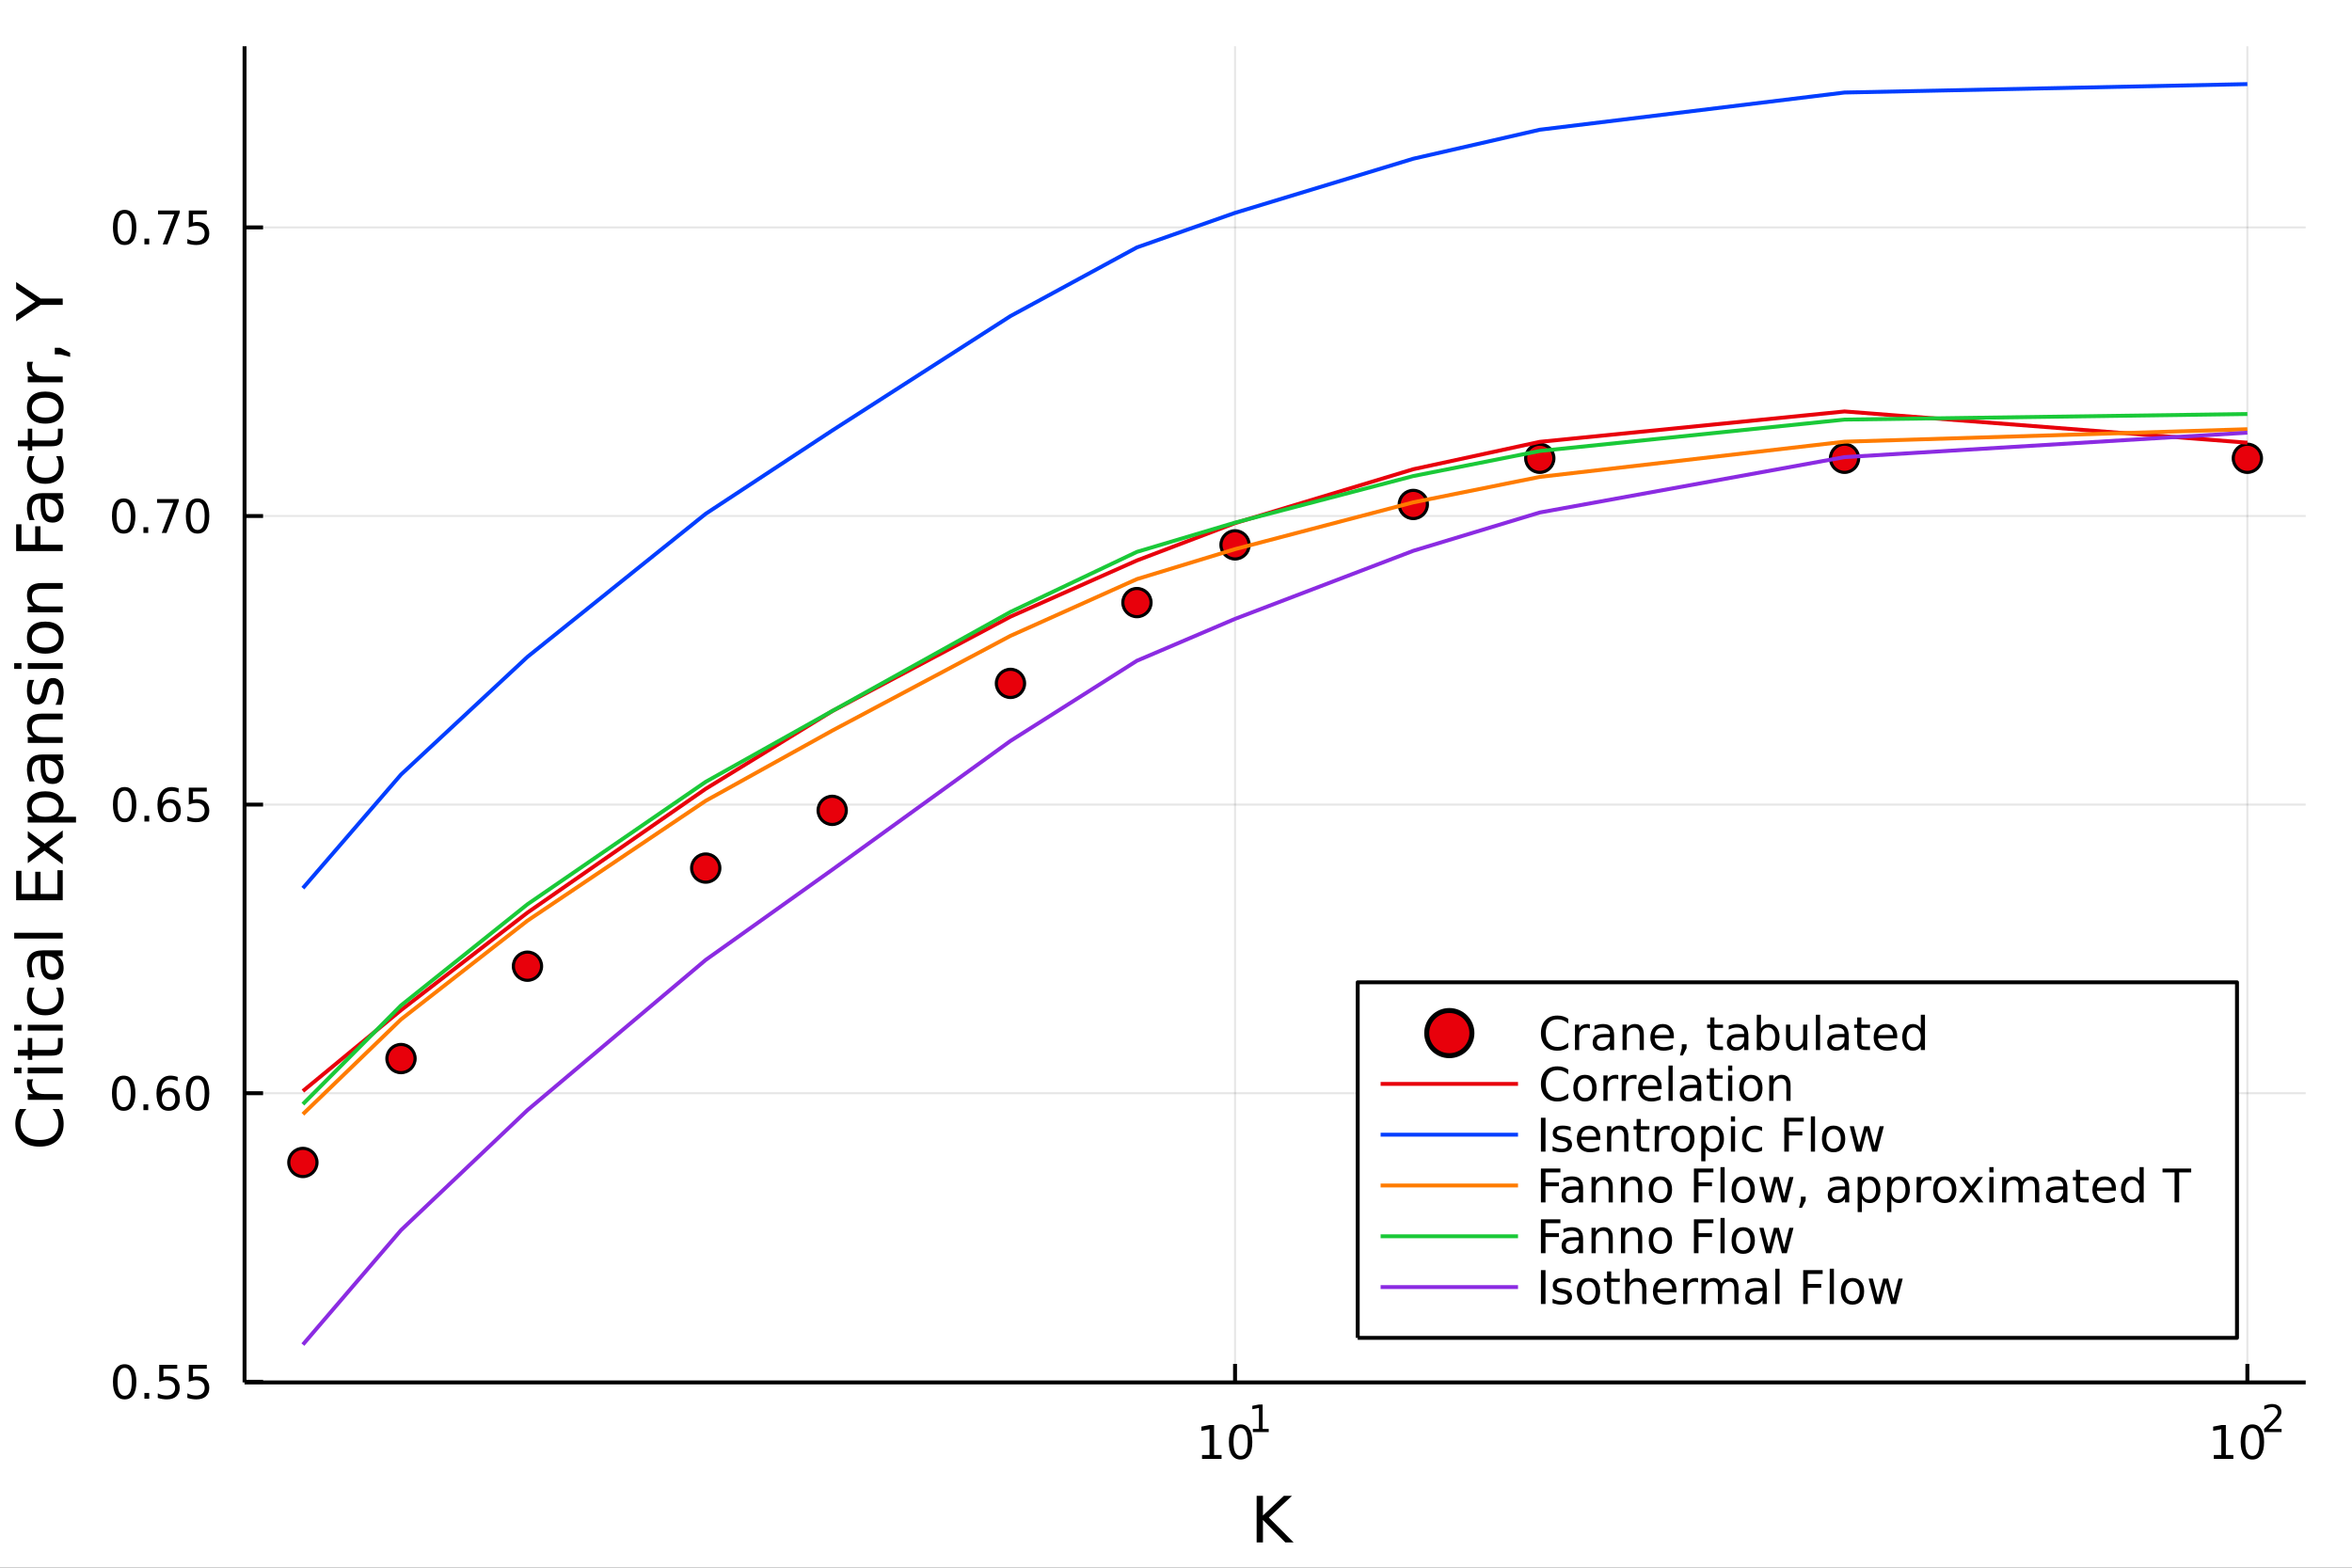 <?xml version="1.0" encoding="utf-8"?>
<svg xmlns="http://www.w3.org/2000/svg" xmlns:xlink="http://www.w3.org/1999/xlink" width="600" height="400" viewBox="0 0 2400 1600">
<rect x="0" y="0" width="2400" height="1600" fill="#333333" stroke="none"/>
<defs>
  <clipPath id="clip440">
    <rect x="0" y="0" width="2400" height="1600"/>
  </clipPath>
</defs>
<path clip-path="url(#clip440)" d="
M0 1600 L2400 1600 L2400 0 L0 0  Z
  " fill="#ffffff" fill-rule="evenodd" fill-opacity="1"/>
<defs>
  <clipPath id="clip441">
    <rect x="480" y="0" width="1681" height="1600"/>
  </clipPath>
</defs>
<path clip-path="url(#clip440)" d="
M249.542 1410.9 L2352.76 1410.9 L2352.76 47.244 L249.542 47.244  Z
  " fill="#ffffff" fill-rule="evenodd" fill-opacity="1"/>
<defs>
  <clipPath id="clip442">
    <rect x="249" y="47" width="2104" height="1365"/>
  </clipPath>
</defs>
<polyline clip-path="url(#clip442)" style="stroke:#000000; stroke-linecap:butt; stroke-linejoin:round; stroke-width:2; stroke-opacity:0.1; fill:none" points="
  1260.25,1410.9 1260.25,47.244 
  "/>
<polyline clip-path="url(#clip442)" style="stroke:#000000; stroke-linecap:butt; stroke-linejoin:round; stroke-width:2; stroke-opacity:0.1; fill:none" points="
  2293.23,1410.9 2293.23,47.244 
  "/>
<polyline clip-path="url(#clip440)" style="stroke:#000000; stroke-linecap:butt; stroke-linejoin:round; stroke-width:4; stroke-opacity:1; fill:none" points="
  249.542,1410.9 2352.76,1410.9 
  "/>
<polyline clip-path="url(#clip440)" style="stroke:#000000; stroke-linecap:butt; stroke-linejoin:round; stroke-width:4; stroke-opacity:1; fill:none" points="
  1260.25,1410.9 1260.25,1392 
  "/>
<polyline clip-path="url(#clip440)" style="stroke:#000000; stroke-linecap:butt; stroke-linejoin:round; stroke-width:4; stroke-opacity:1; fill:none" points="
  2293.23,1410.9 2293.23,1392 
  "/>
<path clip-path="url(#clip440)" d="M1226.58 1485.02 L1234.22 1485.02 L1234.22 1458.66 L1225.91 1460.32 L1225.91 1456.06 L1234.17 1454.4 L1238.85 1454.4 L1238.85 1485.02 L1246.49 1485.02 L1246.49 1488.96 L1226.58 1488.96 L1226.58 1485.02 Z" fill="#000000" fill-rule="evenodd" fill-opacity="1" /><path clip-path="url(#clip440)" d="M1265.93 1457.48 Q1262.32 1457.48 1260.49 1461.04 Q1258.69 1464.58 1258.69 1471.71 Q1258.69 1478.82 1260.49 1482.38 Q1262.32 1485.92 1265.93 1485.92 Q1269.57 1485.92 1271.37 1482.38 Q1273.2 1478.82 1273.2 1471.71 Q1273.2 1464.58 1271.37 1461.04 Q1269.57 1457.48 1265.93 1457.48 M1265.93 1453.77 Q1271.74 1453.77 1274.8 1458.38 Q1277.88 1462.96 1277.88 1471.71 Q1277.88 1480.44 1274.8 1485.04 Q1271.74 1489.63 1265.93 1489.63 Q1260.12 1489.63 1257.04 1485.04 Q1253.99 1480.44 1253.99 1471.71 Q1253.99 1462.96 1257.04 1458.38 Q1260.12 1453.77 1265.93 1453.77 Z" fill="#000000" fill-rule="evenodd" fill-opacity="1" /><path clip-path="url(#clip440)" d="M1278.42 1458.35 L1284.63 1458.35 L1284.63 1436.93 L1277.88 1438.28 L1277.88 1434.82 L1284.59 1433.47 L1288.39 1433.47 L1288.39 1458.35 L1294.6 1458.35 L1294.6 1461.55 L1278.42 1461.55 L1278.42 1458.35 Z" fill="#000000" fill-rule="evenodd" fill-opacity="1" /><path clip-path="url(#clip440)" d="M2259 1485.02 L2266.64 1485.02 L2266.64 1458.66 L2258.33 1460.32 L2258.33 1456.06 L2266.6 1454.4 L2271.27 1454.4 L2271.27 1485.02 L2278.91 1485.02 L2278.91 1488.96 L2259 1488.96 L2259 1485.02 Z" fill="#000000" fill-rule="evenodd" fill-opacity="1" /><path clip-path="url(#clip440)" d="M2298.36 1457.48 Q2294.74 1457.48 2292.92 1461.04 Q2291.11 1464.58 2291.11 1471.71 Q2291.11 1478.82 2292.92 1482.38 Q2294.74 1485.92 2298.36 1485.92 Q2301.99 1485.92 2303.8 1482.38 Q2305.62 1478.82 2305.62 1471.71 Q2305.62 1464.58 2303.8 1461.04 Q2301.99 1457.48 2298.36 1457.48 M2298.36 1453.77 Q2304.17 1453.77 2307.22 1458.38 Q2310.3 1462.96 2310.3 1471.71 Q2310.3 1480.44 2307.22 1485.04 Q2304.17 1489.63 2298.36 1489.63 Q2292.55 1489.63 2289.47 1485.04 Q2286.41 1480.44 2286.41 1471.71 Q2286.41 1462.96 2289.47 1458.38 Q2292.55 1453.77 2298.36 1453.77 Z" fill="#000000" fill-rule="evenodd" fill-opacity="1" /><path clip-path="url(#clip440)" d="M2314.87 1458.35 L2328.13 1458.35 L2328.13 1461.55 L2310.3 1461.55 L2310.3 1458.35 Q2312.46 1456.11 2316.19 1452.35 Q2319.93 1448.57 2320.89 1447.48 Q2322.71 1445.43 2323.43 1444.02 Q2324.16 1442.59 2324.16 1441.22 Q2324.16 1438.98 2322.58 1437.57 Q2321.02 1436.16 2318.5 1436.16 Q2316.71 1436.16 2314.72 1436.78 Q2312.74 1437.4 2310.49 1438.66 L2310.49 1434.82 Q2312.78 1433.9 2314.78 1433.43 Q2316.77 1432.96 2318.42 1432.96 Q2322.79 1432.96 2325.38 1435.14 Q2327.98 1437.32 2327.98 1440.97 Q2327.98 1442.7 2327.32 1444.26 Q2326.68 1445.8 2324.97 1447.91 Q2324.5 1448.46 2321.98 1451.07 Q2319.46 1453.67 2314.87 1458.35 Z" fill="#000000" fill-rule="evenodd" fill-opacity="1" /><path clip-path="url(#clip440)" d="M1282.29 1526.67 L1288.72 1526.67 L1288.72 1546.75 L1310.05 1526.67 L1318.32 1526.67 L1294.74 1548.82 L1320.01 1574.19 L1311.54 1574.19 L1288.72 1551.3 L1288.72 1574.19 L1282.29 1574.19 L1282.29 1526.67 Z" fill="#000000" fill-rule="evenodd" fill-opacity="1" /><polyline clip-path="url(#clip442)" style="stroke:#000000; stroke-linecap:butt; stroke-linejoin:round; stroke-width:2; stroke-opacity:0.1; fill:none" points="
  249.542,1410.27 2352.76,1410.27 
  "/>
<polyline clip-path="url(#clip442)" style="stroke:#000000; stroke-linecap:butt; stroke-linejoin:round; stroke-width:2; stroke-opacity:0.1; fill:none" points="
  249.542,1115.73 2352.76,1115.73 
  "/>
<polyline clip-path="url(#clip442)" style="stroke:#000000; stroke-linecap:butt; stroke-linejoin:round; stroke-width:2; stroke-opacity:0.1; fill:none" points="
  249.542,821.185 2352.76,821.185 
  "/>
<polyline clip-path="url(#clip442)" style="stroke:#000000; stroke-linecap:butt; stroke-linejoin:round; stroke-width:2; stroke-opacity:0.1; fill:none" points="
  249.542,526.644 2352.76,526.644 
  "/>
<polyline clip-path="url(#clip442)" style="stroke:#000000; stroke-linecap:butt; stroke-linejoin:round; stroke-width:2; stroke-opacity:0.1; fill:none" points="
  249.542,232.103 2352.76,232.103 
  "/>
<polyline clip-path="url(#clip440)" style="stroke:#000000; stroke-linecap:butt; stroke-linejoin:round; stroke-width:4; stroke-opacity:1; fill:none" points="
  249.542,1410.9 249.542,47.244 
  "/>
<polyline clip-path="url(#clip440)" style="stroke:#000000; stroke-linecap:butt; stroke-linejoin:round; stroke-width:4; stroke-opacity:1; fill:none" points="
  249.542,1410.27 268.44,1410.27 
  "/>
<polyline clip-path="url(#clip440)" style="stroke:#000000; stroke-linecap:butt; stroke-linejoin:round; stroke-width:4; stroke-opacity:1; fill:none" points="
  249.542,1115.73 268.44,1115.73 
  "/>
<polyline clip-path="url(#clip440)" style="stroke:#000000; stroke-linecap:butt; stroke-linejoin:round; stroke-width:4; stroke-opacity:1; fill:none" points="
  249.542,821.185 268.44,821.185 
  "/>
<polyline clip-path="url(#clip440)" style="stroke:#000000; stroke-linecap:butt; stroke-linejoin:round; stroke-width:4; stroke-opacity:1; fill:none" points="
  249.542,526.644 268.44,526.644 
  "/>
<polyline clip-path="url(#clip440)" style="stroke:#000000; stroke-linecap:butt; stroke-linejoin:round; stroke-width:4; stroke-opacity:1; fill:none" points="
  249.542,232.103 268.44,232.103 
  "/>
<path clip-path="url(#clip440)" d="M127.2 1396.07 Q123.589 1396.07 121.76 1399.63 Q119.955 1403.17 119.955 1410.3 Q119.955 1417.41 121.76 1420.97 Q123.589 1424.51 127.2 1424.51 Q130.834 1424.51 132.64 1420.97 Q134.468 1417.41 134.468 1410.3 Q134.468 1403.17 132.64 1399.63 Q130.834 1396.07 127.2 1396.07 M127.2 1392.36 Q133.01 1392.36 136.066 1396.97 Q139.144 1401.55 139.144 1410.3 Q139.144 1419.03 136.066 1423.63 Q133.01 1428.22 127.2 1428.22 Q121.39 1428.22 118.311 1423.63 Q115.256 1419.03 115.256 1410.3 Q115.256 1401.55 118.311 1396.97 Q121.39 1392.36 127.2 1392.36 Z" fill="#000000" fill-rule="evenodd" fill-opacity="1" /><path clip-path="url(#clip440)" d="M147.362 1421.67 L152.246 1421.67 L152.246 1427.55 L147.362 1427.55 L147.362 1421.67 Z" fill="#000000" fill-rule="evenodd" fill-opacity="1" /><path clip-path="url(#clip440)" d="M162.477 1392.99 L180.834 1392.99 L180.834 1396.92 L166.76 1396.92 L166.76 1405.39 Q167.778 1405.05 168.797 1404.88 Q169.815 1404.7 170.834 1404.7 Q176.621 1404.7 180.001 1407.87 Q183.38 1411.04 183.38 1416.46 Q183.38 1422.04 179.908 1425.14 Q176.436 1428.22 170.116 1428.22 Q167.94 1428.22 165.672 1427.85 Q163.427 1427.48 161.019 1426.74 L161.019 1422.04 Q163.102 1423.17 165.325 1423.73 Q167.547 1424.28 170.024 1424.28 Q174.028 1424.28 176.366 1422.18 Q178.704 1420.07 178.704 1416.46 Q178.704 1412.85 176.366 1410.74 Q174.028 1408.63 170.024 1408.63 Q168.149 1408.63 166.274 1409.05 Q164.422 1409.47 162.477 1410.35 L162.477 1392.99 Z" fill="#000000" fill-rule="evenodd" fill-opacity="1" /><path clip-path="url(#clip440)" d="M192.639 1392.99 L210.996 1392.99 L210.996 1396.92 L196.922 1396.92 L196.922 1405.39 Q197.94 1405.05 198.959 1404.88 Q199.977 1404.7 200.996 1404.7 Q206.783 1404.7 210.162 1407.87 Q213.542 1411.04 213.542 1416.46 Q213.542 1422.04 210.07 1425.14 Q206.598 1428.22 200.278 1428.22 Q198.102 1428.22 195.834 1427.85 Q193.588 1427.48 191.181 1426.74 L191.181 1422.04 Q193.264 1423.17 195.487 1423.73 Q197.709 1424.28 200.186 1424.28 Q204.19 1424.28 206.528 1422.18 Q208.866 1420.07 208.866 1416.46 Q208.866 1412.85 206.528 1410.74 Q204.19 1408.63 200.186 1408.63 Q198.311 1408.63 196.436 1409.05 Q194.584 1409.47 192.639 1410.35 L192.639 1392.99 Z" fill="#000000" fill-rule="evenodd" fill-opacity="1" /><path clip-path="url(#clip440)" d="M126.205 1101.52 Q122.593 1101.52 120.765 1105.09 Q118.959 1108.63 118.959 1115.76 Q118.959 1122.87 120.765 1126.43 Q122.593 1129.97 126.205 1129.97 Q129.839 1129.97 131.644 1126.43 Q133.473 1122.87 133.473 1115.76 Q133.473 1108.63 131.644 1105.09 Q129.839 1101.52 126.205 1101.52 M126.205 1097.82 Q132.015 1097.82 135.07 1102.43 Q138.149 1107.01 138.149 1115.76 Q138.149 1124.49 135.07 1129.09 Q132.015 1133.68 126.205 1133.68 Q120.394 1133.68 117.316 1129.09 Q114.26 1124.49 114.26 1115.76 Q114.26 1107.01 117.316 1102.43 Q120.394 1097.82 126.205 1097.82 Z" fill="#000000" fill-rule="evenodd" fill-opacity="1" /><path clip-path="url(#clip440)" d="M146.366 1127.13 L151.251 1127.13 L151.251 1133.01 L146.366 1133.01 L146.366 1127.13 Z" fill="#000000" fill-rule="evenodd" fill-opacity="1" /><path clip-path="url(#clip440)" d="M172.014 1113.86 Q168.866 1113.86 167.015 1116.02 Q165.186 1118.17 165.186 1121.92 Q165.186 1125.64 167.015 1127.82 Q168.866 1129.97 172.014 1129.97 Q175.163 1129.97 176.991 1127.82 Q178.843 1125.64 178.843 1121.92 Q178.843 1118.17 176.991 1116.02 Q175.163 1113.86 172.014 1113.86 M181.297 1099.21 L181.297 1103.47 Q179.538 1102.64 177.732 1102.2 Q175.95 1101.76 174.19 1101.76 Q169.561 1101.76 167.107 1104.88 Q164.677 1108.01 164.329 1114.33 Q165.695 1112.31 167.755 1111.25 Q169.815 1110.16 172.292 1110.16 Q177.501 1110.16 180.51 1113.33 Q183.542 1116.48 183.542 1121.92 Q183.542 1127.24 180.394 1130.46 Q177.246 1133.68 172.014 1133.68 Q166.019 1133.68 162.848 1129.09 Q159.677 1124.49 159.677 1115.76 Q159.677 1107.57 163.565 1102.71 Q167.454 1097.82 174.005 1097.82 Q175.764 1097.82 177.547 1098.17 Q179.352 1098.52 181.297 1099.21 Z" fill="#000000" fill-rule="evenodd" fill-opacity="1" /><path clip-path="url(#clip440)" d="M201.598 1101.52 Q197.987 1101.52 196.158 1105.09 Q194.352 1108.63 194.352 1115.76 Q194.352 1122.87 196.158 1126.43 Q197.987 1129.97 201.598 1129.97 Q205.232 1129.97 207.037 1126.43 Q208.866 1122.87 208.866 1115.76 Q208.866 1108.63 207.037 1105.09 Q205.232 1101.52 201.598 1101.52 M201.598 1097.82 Q207.408 1097.82 210.463 1102.43 Q213.542 1107.01 213.542 1115.76 Q213.542 1124.49 210.463 1129.09 Q207.408 1133.68 201.598 1133.68 Q195.787 1133.68 192.709 1129.09 Q189.653 1124.49 189.653 1115.76 Q189.653 1107.01 192.709 1102.43 Q195.787 1097.82 201.598 1097.82 Z" fill="#000000" fill-rule="evenodd" fill-opacity="1" /><path clip-path="url(#clip440)" d="M127.2 806.983 Q123.589 806.983 121.76 810.548 Q119.955 814.09 119.955 821.219 Q119.955 828.326 121.76 831.891 Q123.589 835.432 127.2 835.432 Q130.834 835.432 132.64 831.891 Q134.468 828.326 134.468 821.219 Q134.468 814.09 132.64 810.548 Q130.834 806.983 127.2 806.983 M127.2 803.28 Q133.01 803.28 136.066 807.886 Q139.144 812.47 139.144 821.219 Q139.144 829.946 136.066 834.553 Q133.01 839.136 127.2 839.136 Q121.39 839.136 118.311 834.553 Q115.256 829.946 115.256 821.219 Q115.256 812.47 118.311 807.886 Q121.39 803.28 127.2 803.28 Z" fill="#000000" fill-rule="evenodd" fill-opacity="1" /><path clip-path="url(#clip440)" d="M147.362 832.585 L152.246 832.585 L152.246 838.465 L147.362 838.465 L147.362 832.585 Z" fill="#000000" fill-rule="evenodd" fill-opacity="1" /><path clip-path="url(#clip440)" d="M173.01 819.321 Q169.862 819.321 168.01 821.474 Q166.181 823.627 166.181 827.377 Q166.181 831.104 168.01 833.28 Q169.862 835.432 173.01 835.432 Q176.158 835.432 177.987 833.28 Q179.839 831.104 179.839 827.377 Q179.839 823.627 177.987 821.474 Q176.158 819.321 173.01 819.321 M182.292 804.669 L182.292 808.928 Q180.533 808.095 178.727 807.655 Q176.945 807.215 175.186 807.215 Q170.556 807.215 168.102 810.34 Q165.672 813.465 165.325 819.784 Q166.69 817.77 168.751 816.706 Q170.811 815.618 173.288 815.618 Q178.496 815.618 181.505 818.789 Q184.538 821.937 184.538 827.377 Q184.538 832.701 181.389 835.918 Q178.241 839.136 173.01 839.136 Q167.015 839.136 163.843 834.553 Q160.672 829.946 160.672 821.219 Q160.672 813.025 164.561 808.164 Q168.45 803.28 175.001 803.28 Q176.76 803.28 178.542 803.627 Q180.348 803.974 182.292 804.669 Z" fill="#000000" fill-rule="evenodd" fill-opacity="1" /><path clip-path="url(#clip440)" d="M192.639 803.905 L210.996 803.905 L210.996 807.84 L196.922 807.84 L196.922 816.312 Q197.94 815.965 198.959 815.803 Q199.977 815.618 200.996 815.618 Q206.783 815.618 210.162 818.789 Q213.542 821.96 213.542 827.377 Q213.542 832.956 210.07 836.057 Q206.598 839.136 200.278 839.136 Q198.102 839.136 195.834 838.766 Q193.588 838.395 191.181 837.655 L191.181 832.956 Q193.264 834.09 195.487 834.645 Q197.709 835.201 200.186 835.201 Q204.19 835.201 206.528 833.094 Q208.866 830.988 208.866 827.377 Q208.866 823.766 206.528 821.659 Q204.19 819.553 200.186 819.553 Q198.311 819.553 196.436 819.969 Q194.584 820.386 192.639 821.266 L192.639 803.905 Z" fill="#000000" fill-rule="evenodd" fill-opacity="1" /><path clip-path="url(#clip440)" d="M126.205 512.442 Q122.593 512.442 120.765 516.007 Q118.959 519.549 118.959 526.678 Q118.959 533.785 120.765 537.35 Q122.593 540.891 126.205 540.891 Q129.839 540.891 131.644 537.35 Q133.473 533.785 133.473 526.678 Q133.473 519.549 131.644 516.007 Q129.839 512.442 126.205 512.442 M126.205 508.739 Q132.015 508.739 135.07 513.345 Q138.149 517.928 138.149 526.678 Q138.149 535.405 135.07 540.012 Q132.015 544.595 126.205 544.595 Q120.394 544.595 117.316 540.012 Q114.26 535.405 114.26 526.678 Q114.26 517.928 117.316 513.345 Q120.394 508.739 126.205 508.739 Z" fill="#000000" fill-rule="evenodd" fill-opacity="1" /><path clip-path="url(#clip440)" d="M146.366 538.044 L151.251 538.044 L151.251 543.924 L146.366 543.924 L146.366 538.044 Z" fill="#000000" fill-rule="evenodd" fill-opacity="1" /><path clip-path="url(#clip440)" d="M160.255 509.364 L182.477 509.364 L182.477 511.354 L169.931 543.924 L165.047 543.924 L176.852 513.299 L160.255 513.299 L160.255 509.364 Z" fill="#000000" fill-rule="evenodd" fill-opacity="1" /><path clip-path="url(#clip440)" d="M201.598 512.442 Q197.987 512.442 196.158 516.007 Q194.352 519.549 194.352 526.678 Q194.352 533.785 196.158 537.35 Q197.987 540.891 201.598 540.891 Q205.232 540.891 207.037 537.35 Q208.866 533.785 208.866 526.678 Q208.866 519.549 207.037 516.007 Q205.232 512.442 201.598 512.442 M201.598 508.739 Q207.408 508.739 210.463 513.345 Q213.542 517.928 213.542 526.678 Q213.542 535.405 210.463 540.012 Q207.408 544.595 201.598 544.595 Q195.787 544.595 192.709 540.012 Q189.653 535.405 189.653 526.678 Q189.653 517.928 192.709 513.345 Q195.787 508.739 201.598 508.739 Z" fill="#000000" fill-rule="evenodd" fill-opacity="1" /><path clip-path="url(#clip440)" d="M127.2 217.901 Q123.589 217.901 121.76 221.466 Q119.955 225.008 119.955 232.137 Q119.955 239.244 121.76 242.809 Q123.589 246.35 127.2 246.35 Q130.834 246.35 132.64 242.809 Q134.468 239.244 134.468 232.137 Q134.468 225.008 132.64 221.466 Q130.834 217.901 127.2 217.901 M127.2 214.198 Q133.01 214.198 136.066 218.804 Q139.144 223.387 139.144 232.137 Q139.144 240.864 136.066 245.471 Q133.01 250.054 127.2 250.054 Q121.39 250.054 118.311 245.471 Q115.256 240.864 115.256 232.137 Q115.256 223.387 118.311 218.804 Q121.39 214.198 127.2 214.198 Z" fill="#000000" fill-rule="evenodd" fill-opacity="1" /><path clip-path="url(#clip440)" d="M147.362 243.503 L152.246 243.503 L152.246 249.383 L147.362 249.383 L147.362 243.503 Z" fill="#000000" fill-rule="evenodd" fill-opacity="1" /><path clip-path="url(#clip440)" d="M161.251 214.823 L183.473 214.823 L183.473 216.813 L170.927 249.383 L166.042 249.383 L177.848 218.758 L161.251 218.758 L161.251 214.823 Z" fill="#000000" fill-rule="evenodd" fill-opacity="1" /><path clip-path="url(#clip440)" d="M192.639 214.823 L210.996 214.823 L210.996 218.758 L196.922 218.758 L196.922 227.23 Q197.94 226.883 198.959 226.721 Q199.977 226.536 200.996 226.536 Q206.783 226.536 210.162 229.707 Q213.542 232.878 213.542 238.295 Q213.542 243.873 210.07 246.975 Q206.598 250.054 200.278 250.054 Q198.102 250.054 195.834 249.684 Q193.588 249.313 191.181 248.573 L191.181 243.873 Q193.264 245.008 195.487 245.563 Q197.709 246.119 200.186 246.119 Q204.19 246.119 206.528 244.012 Q208.866 241.906 208.866 238.295 Q208.866 234.684 206.528 232.577 Q204.19 230.471 200.186 230.471 Q198.311 230.471 196.436 230.887 Q194.584 231.304 192.639 232.184 L192.639 214.823 Z" fill="#000000" fill-rule="evenodd" fill-opacity="1" /><path clip-path="url(#clip440)" d="M20.144 1131.92 L26.924 1131.92 Q23.9 1135.17 22.404 1138.86 Q20.908 1142.52 20.908 1146.66 Q20.908 1154.81 25.905 1159.14 Q30.871 1163.47 40.292 1163.47 Q49.681 1163.47 54.678 1159.14 Q59.644 1154.81 59.644 1146.66 Q59.644 1142.52 58.148 1138.86 Q56.652 1135.17 53.628 1131.92 L60.344 1131.92 Q62.636 1135.3 63.781 1139.09 Q64.927 1142.84 64.927 1147.04 Q64.927 1157.83 58.339 1164.04 Q51.718 1170.25 40.292 1170.25 Q28.834 1170.25 22.245 1164.04 Q15.625 1157.83 15.625 1147.04 Q15.625 1142.78 16.771 1139.02 Q17.885 1135.23 20.144 1131.92 Z" fill="#000000" fill-rule="evenodd" fill-opacity="1" /><path clip-path="url(#clip440)" d="M33.831 1101.59 Q33.258 1102.58 33.003 1103.76 Q32.717 1104.9 32.717 1106.3 Q32.717 1111.27 35.963 1113.94 Q39.178 1116.58 45.225 1116.58 L64.004 1116.58 L64.004 1122.47 L28.356 1122.47 L28.356 1116.58 L33.894 1116.58 Q30.648 1114.74 29.088 1111.78 Q27.497 1108.82 27.497 1104.58 Q27.497 1103.98 27.592 1103.25 Q27.656 1102.51 27.815 1101.62 L33.831 1101.59 Z" fill="#000000" fill-rule="evenodd" fill-opacity="1" /><path clip-path="url(#clip440)" d="M28.356 1095.45 L28.356 1089.59 L64.004 1089.59 L64.004 1095.45 L28.356 1095.45 M14.479 1095.45 L14.479 1089.59 L21.895 1089.59 L21.895 1095.45 L14.479 1095.45 Z" fill="#000000" fill-rule="evenodd" fill-opacity="1" /><path clip-path="url(#clip440)" d="M18.235 1071.55 L28.356 1071.55 L28.356 1059.48 L32.908 1059.48 L32.908 1071.55 L52.259 1071.55 Q56.62 1071.55 57.861 1070.37 Q59.103 1069.16 59.103 1065.5 L59.103 1059.48 L64.004 1059.48 L64.004 1065.5 Q64.004 1072.28 61.49 1074.86 Q58.943 1077.43 52.259 1077.43 L32.908 1077.43 L32.908 1081.73 L28.356 1081.73 L28.356 1077.43 L18.235 1077.43 L18.235 1071.55 Z" fill="#000000" fill-rule="evenodd" fill-opacity="1" /><path clip-path="url(#clip440)" d="M28.356 1051.78 L28.356 1045.92 L64.004 1045.92 L64.004 1051.78 L28.356 1051.78 M14.479 1051.78 L14.479 1045.92 L21.895 1045.92 L21.895 1051.78 L14.479 1051.78 Z" fill="#000000" fill-rule="evenodd" fill-opacity="1" /><path clip-path="url(#clip440)" d="M29.725 1008.02 L35.199 1008.02 Q33.831 1010.5 33.162 1013.01 Q32.462 1015.5 32.462 1018.04 Q32.462 1023.74 36.09 1026.89 Q39.687 1030.04 46.212 1030.04 Q52.737 1030.04 56.365 1026.89 Q59.962 1023.74 59.962 1018.04 Q59.962 1015.5 59.294 1013.01 Q58.593 1010.5 57.225 1008.02 L62.636 1008.02 Q63.781 1010.47 64.354 1013.11 Q64.927 1015.72 64.927 1018.68 Q64.927 1026.73 59.866 1031.47 Q54.806 1036.22 46.212 1036.22 Q37.491 1036.22 32.494 1031.44 Q27.497 1026.64 27.497 1018.3 Q27.497 1015.59 28.07 1013.01 Q28.611 1010.43 29.725 1008.02 Z" fill="#000000" fill-rule="evenodd" fill-opacity="1" /><path clip-path="url(#clip440)" d="M46.085 981.63 Q46.085 988.728 47.708 991.465 Q49.331 994.202 53.246 994.202 Q56.365 994.202 58.211 992.165 Q60.026 990.096 60.026 986.563 Q60.026 981.693 56.588 978.765 Q53.119 975.805 47.39 975.805 L46.085 975.805 L46.085 981.63 M43.666 969.949 L64.004 969.949 L64.004 975.805 L58.593 975.805 Q61.84 977.81 63.399 980.802 Q64.927 983.794 64.927 988.123 Q64.927 993.597 61.872 996.844 Q58.784 1000.06 53.628 1000.06 Q47.612 1000.06 44.557 996.048 Q41.501 992.006 41.501 984.017 L41.501 975.805 L40.928 975.805 Q36.886 975.805 34.69 978.479 Q32.462 981.121 32.462 985.927 Q32.462 988.982 33.194 991.879 Q33.926 994.775 35.39 997.449 L29.98 997.449 Q28.738 994.234 28.133 991.21 Q27.497 988.186 27.497 985.322 Q27.497 977.588 31.507 973.768 Q35.518 969.949 43.666 969.949 Z" fill="#000000" fill-rule="evenodd" fill-opacity="1" /><path clip-path="url(#clip440)" d="M14.479 957.886 L14.479 952.029 L64.004 952.029 L64.004 957.886 L14.479 957.886 Z" fill="#000000" fill-rule="evenodd" fill-opacity="1" /><path clip-path="url(#clip440)" d="M16.484 918.8 L16.484 888.754 L21.895 888.754 L21.895 912.371 L35.963 912.371 L35.963 889.741 L41.374 889.741 L41.374 912.371 L58.593 912.371 L58.593 888.181 L64.004 888.181 L64.004 918.8 L16.484 918.8 Z" fill="#000000" fill-rule="evenodd" fill-opacity="1" /><path clip-path="url(#clip440)" d="M28.356 848.236 L45.703 861.127 L64.004 847.568 L64.004 854.475 L50 864.851 L64.004 875.227 L64.004 882.134 L45.353 868.288 L28.356 880.956 L28.356 874.049 L41.056 864.596 L28.356 855.143 L28.356 848.236 Z" fill="#000000" fill-rule="evenodd" fill-opacity="1" /><path clip-path="url(#clip440)" d="M58.657 833.627 L77.563 833.627 L77.563 839.515 L28.356 839.515 L28.356 833.627 L33.767 833.627 Q30.584 831.781 29.056 828.98 Q27.497 826.147 27.497 822.232 Q27.497 815.739 32.653 811.697 Q37.809 807.623 46.212 807.623 Q54.615 807.623 59.771 811.697 Q64.927 815.739 64.927 822.232 Q64.927 826.147 63.399 828.98 Q61.84 831.781 58.657 833.627 M46.212 813.702 Q39.751 813.702 36.09 816.376 Q32.398 819.018 32.398 823.665 Q32.398 828.312 36.09 830.985 Q39.751 833.627 46.212 833.627 Q52.673 833.627 56.365 830.985 Q60.026 828.312 60.026 823.665 Q60.026 819.018 56.365 816.376 Q52.673 813.702 46.212 813.702 Z" fill="#000000" fill-rule="evenodd" fill-opacity="1" /><path clip-path="url(#clip440)" d="M46.085 781.715 Q46.085 788.813 47.708 791.55 Q49.331 794.287 53.246 794.287 Q56.365 794.287 58.211 792.25 Q60.026 790.181 60.026 786.648 Q60.026 781.778 56.588 778.85 Q53.119 775.89 47.39 775.89 L46.085 775.89 L46.085 781.715 M43.666 770.034 L64.004 770.034 L64.004 775.89 L58.593 775.89 Q61.84 777.895 63.399 780.887 Q64.927 783.879 64.927 788.208 Q64.927 793.682 61.872 796.929 Q58.784 800.143 53.628 800.143 Q47.612 800.143 44.557 796.133 Q41.501 792.091 41.501 784.102 L41.501 775.89 L40.928 775.89 Q36.886 775.89 34.69 778.564 Q32.462 781.206 32.462 786.012 Q32.462 789.067 33.194 791.964 Q33.926 794.86 35.39 797.534 L29.98 797.534 Q28.738 794.319 28.133 791.295 Q27.497 788.271 27.497 785.407 Q27.497 777.673 31.507 773.853 Q35.518 770.034 43.666 770.034 Z" fill="#000000" fill-rule="evenodd" fill-opacity="1" /><path clip-path="url(#clip440)" d="M42.488 728.338 L64.004 728.338 L64.004 734.195 L42.679 734.195 Q37.618 734.195 35.104 736.168 Q32.589 738.142 32.589 742.088 Q32.589 746.831 35.613 749.568 Q38.637 752.305 43.857 752.305 L64.004 752.305 L64.004 758.193 L28.356 758.193 L28.356 752.305 L33.894 752.305 Q30.68 750.205 29.088 747.372 Q27.497 744.507 27.497 740.783 Q27.497 734.64 31.316 731.489 Q35.104 728.338 42.488 728.338 Z" fill="#000000" fill-rule="evenodd" fill-opacity="1" /><path clip-path="url(#clip440)" d="M29.407 693.932 L34.945 693.932 Q33.672 696.414 33.035 699.088 Q32.398 701.761 32.398 704.626 Q32.398 708.987 33.735 711.183 Q35.072 713.347 37.746 713.347 Q39.783 713.347 40.96 711.787 Q42.106 710.228 43.157 705.517 L43.602 703.512 Q44.939 697.274 47.39 694.664 Q49.809 692.022 54.169 692.022 Q59.134 692.022 62.031 695.969 Q64.927 699.884 64.927 706.759 Q64.927 709.623 64.354 712.742 Q63.813 715.83 62.699 719.267 L56.652 719.267 Q58.339 716.021 59.198 712.87 Q60.026 709.719 60.026 706.631 Q60.026 702.494 58.625 700.266 Q57.193 698.038 54.615 698.038 Q52.228 698.038 50.955 699.661 Q49.681 701.252 48.504 706.695 L48.026 708.732 Q46.88 714.175 44.525 716.594 Q42.138 719.013 38 719.013 Q32.971 719.013 30.234 715.448 Q27.497 711.883 27.497 705.326 Q27.497 702.08 27.974 699.215 Q28.452 696.351 29.407 693.932 Z" fill="#000000" fill-rule="evenodd" fill-opacity="1" /><path clip-path="url(#clip440)" d="M28.356 682.696 L28.356 676.84 L64.004 676.84 L64.004 682.696 L28.356 682.696 M14.479 682.696 L14.479 676.84 L21.895 676.84 L21.895 682.696 L14.479 682.696 Z" fill="#000000" fill-rule="evenodd" fill-opacity="1" /><path clip-path="url(#clip440)" d="M32.462 650.772 Q32.462 655.483 36.154 658.22 Q39.815 660.957 46.212 660.957 Q52.609 660.957 56.302 658.252 Q59.962 655.515 59.962 650.772 Q59.962 646.093 56.27 643.356 Q52.578 640.619 46.212 640.619 Q39.878 640.619 36.186 643.356 Q32.462 646.093 32.462 650.772 M27.497 650.772 Q27.497 643.133 32.462 638.773 Q37.427 634.412 46.212 634.412 Q54.965 634.412 59.962 638.773 Q64.927 643.133 64.927 650.772 Q64.927 658.443 59.962 662.803 Q54.965 667.132 46.212 667.132 Q37.427 667.132 32.462 662.803 Q27.497 658.443 27.497 650.772 Z" fill="#000000" fill-rule="evenodd" fill-opacity="1" /><path clip-path="url(#clip440)" d="M42.488 595.072 L64.004 595.072 L64.004 600.929 L42.679 600.929 Q37.618 600.929 35.104 602.902 Q32.589 604.875 32.589 608.822 Q32.589 613.565 35.613 616.302 Q38.637 619.039 43.857 619.039 L64.004 619.039 L64.004 624.927 L28.356 624.927 L28.356 619.039 L33.894 619.039 Q30.68 616.938 29.088 614.106 Q27.497 611.241 27.497 607.517 Q27.497 601.374 31.316 598.223 Q35.104 595.072 42.488 595.072 Z" fill="#000000" fill-rule="evenodd" fill-opacity="1" /><path clip-path="url(#clip440)" d="M16.484 562.416 L16.484 535.107 L21.895 535.107 L21.895 555.987 L35.9 555.987 L35.9 537.144 L41.31 537.144 L41.31 555.987 L64.004 555.987 L64.004 562.416 L16.484 562.416 Z" fill="#000000" fill-rule="evenodd" fill-opacity="1" /><path clip-path="url(#clip440)" d="M46.085 514.96 Q46.085 522.058 47.708 524.795 Q49.331 527.532 53.246 527.532 Q56.365 527.532 58.211 525.495 Q60.026 523.426 60.026 519.893 Q60.026 515.023 56.588 512.095 Q53.119 509.135 47.39 509.135 L46.085 509.135 L46.085 514.96 M43.666 503.279 L64.004 503.279 L64.004 509.135 L58.593 509.135 Q61.84 511.14 63.399 514.132 Q64.927 517.124 64.927 521.453 Q64.927 526.927 61.872 530.174 Q58.784 533.389 53.628 533.389 Q47.612 533.389 44.557 529.378 Q41.501 525.336 41.501 517.347 L41.501 509.135 L40.928 509.135 Q36.886 509.135 34.69 511.809 Q32.462 514.451 32.462 519.257 Q32.462 522.312 33.194 525.209 Q33.926 528.105 35.39 530.779 L29.98 530.779 Q28.738 527.564 28.133 524.54 Q27.497 521.517 27.497 518.652 Q27.497 510.918 31.507 507.098 Q35.518 503.279 43.666 503.279 Z" fill="#000000" fill-rule="evenodd" fill-opacity="1" /><path clip-path="url(#clip440)" d="M29.725 465.562 L35.199 465.562 Q33.831 468.045 33.162 470.559 Q32.462 473.042 32.462 475.588 Q32.462 481.285 36.09 484.436 Q39.687 487.587 46.212 487.587 Q52.737 487.587 56.365 484.436 Q59.962 481.285 59.962 475.588 Q59.962 473.042 59.294 470.559 Q58.593 468.045 57.225 465.562 L62.636 465.562 Q63.781 468.013 64.354 470.655 Q64.927 473.264 64.927 476.225 Q64.927 484.277 59.866 489.02 Q54.806 493.762 46.212 493.762 Q37.491 493.762 32.494 488.988 Q27.497 484.182 27.497 475.843 Q27.497 473.137 28.07 470.559 Q28.611 467.981 29.725 465.562 Z" fill="#000000" fill-rule="evenodd" fill-opacity="1" /><path clip-path="url(#clip440)" d="M18.235 449.584 L28.356 449.584 L28.356 437.521 L32.908 437.521 L32.908 449.584 L52.259 449.584 Q56.62 449.584 57.861 448.406 Q59.103 447.197 59.103 443.537 L59.103 437.521 L64.004 437.521 L64.004 443.537 Q64.004 450.316 61.49 452.894 Q58.943 455.472 52.259 455.472 L32.908 455.472 L32.908 459.769 L28.356 459.769 L28.356 455.472 L18.235 455.472 L18.235 449.584 Z" fill="#000000" fill-rule="evenodd" fill-opacity="1" /><path clip-path="url(#clip440)" d="M32.462 416.005 Q32.462 420.716 36.154 423.453 Q39.815 426.19 46.212 426.19 Q52.609 426.19 56.302 423.485 Q59.962 420.747 59.962 416.005 Q59.962 411.326 56.27 408.589 Q52.578 405.852 46.212 405.852 Q39.878 405.852 36.186 408.589 Q32.462 411.326 32.462 416.005 M27.497 416.005 Q27.497 408.366 32.462 404.006 Q37.427 399.645 46.212 399.645 Q54.965 399.645 59.962 404.006 Q64.927 408.366 64.927 416.005 Q64.927 423.676 59.962 428.036 Q54.965 432.365 46.212 432.365 Q37.427 432.365 32.462 428.036 Q27.497 423.676 27.497 416.005 Z" fill="#000000" fill-rule="evenodd" fill-opacity="1" /><path clip-path="url(#clip440)" d="M33.831 369.281 Q33.258 370.267 33.003 371.445 Q32.717 372.591 32.717 373.991 Q32.717 378.957 35.963 381.63 Q39.178 384.272 45.225 384.272 L64.004 384.272 L64.004 390.16 L28.356 390.16 L28.356 384.272 L33.894 384.272 Q30.648 382.426 29.088 379.466 Q27.497 376.506 27.497 372.273 Q27.497 371.668 27.592 370.936 Q27.656 370.204 27.815 369.312 L33.831 369.281 Z" fill="#000000" fill-rule="evenodd" fill-opacity="1" /><path clip-path="url(#clip440)" d="M55.92 361.642 L55.92 354.926 L61.394 354.926 L71.579 360.146 L71.579 364.252 L61.394 361.642 L55.92 361.642 Z" fill="#000000" fill-rule="evenodd" fill-opacity="1" /><path clip-path="url(#clip440)" d="M16.484 327.967 L16.484 321.06 L36.027 307.883 L16.484 294.802 L16.484 287.895 L41.374 304.701 L64.004 304.701 L64.004 311.162 L41.374 311.162 L16.484 327.967 Z" fill="#000000" fill-rule="evenodd" fill-opacity="1" /><circle clip-path="url(#clip442)" cx="309.067" cy="1186.42" r="14.4" fill="#e8000b" fill-rule="evenodd" fill-opacity="1" stroke="#000000" stroke-opacity="1" stroke-width="3.2"/>
<circle clip-path="url(#clip442)" cx="409.173" cy="1080.38" r="14.4" fill="#e8000b" fill-rule="evenodd" fill-opacity="1" stroke="#000000" stroke-opacity="1" stroke-width="3.2"/>
<circle clip-path="url(#clip442)" cx="538.232" cy="986.128" r="14.4" fill="#e8000b" fill-rule="evenodd" fill-opacity="1" stroke="#000000" stroke-opacity="1" stroke-width="3.2"/>
<circle clip-path="url(#clip442)" cx="720.13" cy="885.984" r="14.4" fill="#e8000b" fill-rule="evenodd" fill-opacity="1" stroke="#000000" stroke-opacity="1" stroke-width="3.2"/>
<circle clip-path="url(#clip442)" cx="849.189" cy="827.076" r="14.4" fill="#e8000b" fill-rule="evenodd" fill-opacity="1" stroke="#000000" stroke-opacity="1" stroke-width="3.2"/>
<circle clip-path="url(#clip442)" cx="1031.09" cy="697.478" r="14.4" fill="#e8000b" fill-rule="evenodd" fill-opacity="1" stroke="#000000" stroke-opacity="1" stroke-width="3.2"/>
<circle clip-path="url(#clip442)" cx="1160.15" cy="615.006" r="14.4" fill="#e8000b" fill-rule="evenodd" fill-opacity="1" stroke="#000000" stroke-opacity="1" stroke-width="3.2"/>
<circle clip-path="url(#clip442)" cx="1260.25" cy="556.098" r="14.4" fill="#e8000b" fill-rule="evenodd" fill-opacity="1" stroke="#000000" stroke-opacity="1" stroke-width="3.2"/>
<circle clip-path="url(#clip442)" cx="1442.15" cy="514.862" r="14.4" fill="#e8000b" fill-rule="evenodd" fill-opacity="1" stroke="#000000" stroke-opacity="1" stroke-width="3.2"/>
<circle clip-path="url(#clip442)" cx="1571.21" cy="467.736" r="14.4" fill="#e8000b" fill-rule="evenodd" fill-opacity="1" stroke="#000000" stroke-opacity="1" stroke-width="3.2"/>
<circle clip-path="url(#clip442)" cx="1882.17" cy="467.736" r="14.4" fill="#e8000b" fill-rule="evenodd" fill-opacity="1" stroke="#000000" stroke-opacity="1" stroke-width="3.2"/>
<circle clip-path="url(#clip442)" cx="2293.23" cy="467.736" r="14.4" fill="#e8000b" fill-rule="evenodd" fill-opacity="1" stroke="#000000" stroke-opacity="1" stroke-width="3.2"/>
<polyline clip-path="url(#clip442)" style="stroke:#e8000b; stroke-linecap:butt; stroke-linejoin:round; stroke-width:4; stroke-opacity:1; fill:none" points="
  309.067,1113.54 409.173,1031 538.232,931.441 720.13,805.063 849.189,725.806 1031.09,629.365 1160.15,572.004 1260.25,533.896 1442.15,478.912 1571.21,450.94 
  1882.17,419.93 2293.23,451.818 
  "/>
<polyline clip-path="url(#clip442)" style="stroke:#023eff; stroke-linecap:butt; stroke-linejoin:round; stroke-width:4; stroke-opacity:1; fill:none" points="
  309.067,906.458 409.173,790.547 538.232,670.392 720.13,524.349 849.189,439.396 1031.09,322.605 1160.15,252.495 1260.25,217.253 1442.15,161.988 1571.21,132.401 
  1882.17,94.433 2293.23,85.838 
  "/>
<polyline clip-path="url(#clip442)" style="stroke:#ff7c00; stroke-linecap:butt; stroke-linejoin:round; stroke-width:4; stroke-opacity:1; fill:none" points="
  309.067,1137.16 409.173,1040.43 538.232,939.665 720.13,817.31 849.189,745.703 1031.09,648.951 1160.15,591.031 1260.25,560.468 1442.15,512.697 1571.21,486.724 
  1882.17,450.808 2293.23,438.064 
  "/>
<polyline clip-path="url(#clip442)" style="stroke:#1ac938; stroke-linecap:butt; stroke-linejoin:round; stroke-width:4; stroke-opacity:1; fill:none" points="
  309.067,1126.89 409.173,1026.17 538.232,922.923 720.13,797.938 849.189,725.685 1031.09,624.546 1160.15,563.239 1260.25,533.394 1442.15,485.859 1571.21,460.272 
  1882.17,428.225 2293.23,422.551 
  "/>
<polyline clip-path="url(#clip442)" style="stroke:#8b2be2; stroke-linecap:butt; stroke-linejoin:round; stroke-width:4; stroke-opacity:1; fill:none" points="
  309.067,1372.3 409.173,1255.53 538.232,1132.99 720.13,979.689 849.189,887.696 1031.09,756.196 1160.15,674.35 1260.25,631.629 1442.15,562.153 1571.21,523.056 
  1882.17,466.534 2293.23,441.597 
  "/>
<path clip-path="url(#clip440)" d="
M1385.42 1365.44 L2282.65 1365.44 L2282.65 1002.56 L1385.42 1002.56  Z
  " fill="#ffffff" fill-rule="evenodd" fill-opacity="1"/>
<polyline clip-path="url(#clip440)" style="stroke:#000000; stroke-linecap:butt; stroke-linejoin:round; stroke-width:4; stroke-opacity:1; fill:none" points="
  1385.42,1365.44 2282.65,1365.44 2282.65,1002.56 1385.42,1002.56 1385.42,1365.44 
  "/>
<circle clip-path="url(#clip440)" cx="1478.9" cy="1054.4" r="23.04" fill="#e8000b" fill-rule="evenodd" fill-opacity="1" stroke="#000000" stroke-opacity="1" stroke-width="5.12"/>
<path clip-path="url(#clip440)" d="M1600.24 1039.78 L1600.24 1044.71 Q1597.88 1042.52 1595.2 1041.43 Q1592.53 1040.34 1589.53 1040.34 Q1583.6 1040.34 1580.45 1043.97 Q1577.3 1047.58 1577.3 1054.44 Q1577.3 1061.26 1580.45 1064.9 Q1583.6 1068.51 1589.53 1068.51 Q1592.53 1068.51 1595.2 1067.42 Q1597.88 1066.33 1600.24 1064.14 L1600.24 1069.02 Q1597.79 1070.69 1595.03 1071.52 Q1592.3 1072.35 1589.25 1072.35 Q1581.4 1072.35 1576.89 1067.56 Q1572.37 1062.75 1572.37 1054.44 Q1572.37 1046.1 1576.89 1041.31 Q1581.4 1036.5 1589.25 1036.5 Q1592.35 1036.5 1595.08 1037.33 Q1597.84 1038.14 1600.24 1039.78 Z" fill="#000000" fill-rule="evenodd" fill-opacity="1" /><path clip-path="url(#clip440)" d="M1622.3 1049.74 Q1621.59 1049.32 1620.73 1049.14 Q1619.9 1048.93 1618.88 1048.93 Q1615.27 1048.93 1613.32 1051.29 Q1611.4 1053.63 1611.4 1058.02 L1611.4 1071.68 L1607.12 1071.68 L1607.12 1045.76 L1611.4 1045.76 L1611.4 1049.78 Q1612.74 1047.42 1614.9 1046.29 Q1617.05 1045.13 1620.13 1045.13 Q1620.57 1045.13 1621.1 1045.2 Q1621.63 1045.25 1622.28 1045.36 L1622.3 1049.74 Z" fill="#000000" fill-rule="evenodd" fill-opacity="1" /><path clip-path="url(#clip440)" d="M1638.55 1058.65 Q1633.39 1058.65 1631.4 1059.83 Q1629.41 1061.01 1629.41 1063.86 Q1629.41 1066.13 1630.89 1067.47 Q1632.4 1068.79 1634.96 1068.79 Q1638.51 1068.79 1640.64 1066.29 Q1642.79 1063.76 1642.79 1059.6 L1642.79 1058.65 L1638.55 1058.65 M1647.05 1056.89 L1647.05 1071.68 L1642.79 1071.68 L1642.79 1067.75 Q1641.33 1070.11 1639.15 1071.24 Q1636.98 1072.35 1633.83 1072.35 Q1629.85 1072.35 1627.49 1070.13 Q1625.15 1067.89 1625.15 1064.14 Q1625.15 1059.76 1628.07 1057.54 Q1631.01 1055.32 1636.82 1055.32 L1642.79 1055.32 L1642.79 1054.9 Q1642.79 1051.96 1640.84 1050.36 Q1638.92 1048.74 1635.43 1048.74 Q1633.21 1048.74 1631.1 1049.27 Q1628.99 1049.81 1627.05 1050.87 L1627.05 1046.94 Q1629.39 1046.03 1631.59 1045.59 Q1633.78 1045.13 1635.87 1045.13 Q1641.49 1045.13 1644.27 1048.05 Q1647.05 1050.96 1647.05 1056.89 Z" fill="#000000" fill-rule="evenodd" fill-opacity="1" /><path clip-path="url(#clip440)" d="M1677.37 1056.03 L1677.37 1071.68 L1673.11 1071.68 L1673.11 1056.17 Q1673.11 1052.49 1671.68 1050.66 Q1670.24 1048.83 1667.37 1048.83 Q1663.92 1048.83 1661.93 1051.03 Q1659.94 1053.23 1659.94 1057.03 L1659.94 1071.68 L1655.66 1071.68 L1655.66 1045.76 L1659.94 1045.76 L1659.94 1049.78 Q1661.47 1047.45 1663.53 1046.29 Q1665.61 1045.13 1668.32 1045.13 Q1672.79 1045.13 1675.08 1047.91 Q1677.37 1050.66 1677.37 1056.03 Z" fill="#000000" fill-rule="evenodd" fill-opacity="1" /><path clip-path="url(#clip440)" d="M1708.04 1057.65 L1708.04 1059.74 L1688.46 1059.74 Q1688.74 1064.14 1691.1 1066.45 Q1693.48 1068.74 1697.72 1068.74 Q1700.17 1068.74 1702.46 1068.14 Q1704.78 1067.54 1707.05 1066.33 L1707.05 1070.36 Q1704.76 1071.33 1702.35 1071.84 Q1699.94 1072.35 1697.46 1072.35 Q1691.26 1072.35 1687.63 1068.74 Q1684.02 1065.13 1684.02 1058.97 Q1684.02 1052.61 1687.44 1048.88 Q1690.89 1045.13 1696.72 1045.13 Q1701.96 1045.13 1704.99 1048.51 Q1708.04 1051.87 1708.04 1057.65 M1703.78 1056.4 Q1703.74 1052.91 1701.82 1050.83 Q1699.92 1048.74 1696.77 1048.74 Q1693.21 1048.74 1691.05 1050.76 Q1688.92 1052.77 1688.6 1056.43 L1703.78 1056.4 Z" fill="#000000" fill-rule="evenodd" fill-opacity="1" /><path clip-path="url(#clip440)" d="M1716.12 1065.8 L1721.01 1065.8 L1721.01 1069.78 L1717.21 1077.19 L1714.22 1077.19 L1716.12 1069.78 L1716.12 1065.8 Z" fill="#000000" fill-rule="evenodd" fill-opacity="1" /><path clip-path="url(#clip440)" d="M1749.39 1038.39 L1749.39 1045.76 L1758.16 1045.76 L1758.16 1049.07 L1749.39 1049.07 L1749.39 1063.14 Q1749.39 1066.31 1750.24 1067.21 Q1751.12 1068.12 1753.78 1068.12 L1758.16 1068.12 L1758.16 1071.68 L1753.78 1071.68 Q1748.85 1071.68 1746.98 1069.85 Q1745.1 1068 1745.1 1063.14 L1745.1 1049.07 L1741.98 1049.07 L1741.98 1045.76 L1745.1 1045.76 L1745.1 1038.39 L1749.39 1038.39 Z" fill="#000000" fill-rule="evenodd" fill-opacity="1" /><path clip-path="url(#clip440)" d="M1775.54 1058.65 Q1770.38 1058.65 1768.39 1059.83 Q1766.4 1061.01 1766.4 1063.86 Q1766.4 1066.13 1767.88 1067.47 Q1769.39 1068.79 1771.95 1068.79 Q1775.5 1068.79 1777.63 1066.29 Q1779.78 1063.76 1779.78 1059.6 L1779.78 1058.65 L1775.54 1058.65 M1784.04 1056.89 L1784.04 1071.68 L1779.78 1071.68 L1779.78 1067.75 Q1778.32 1070.11 1776.14 1071.24 Q1773.97 1072.35 1770.82 1072.35 Q1766.84 1072.35 1764.48 1070.13 Q1762.14 1067.89 1762.14 1064.14 Q1762.14 1059.76 1765.06 1057.54 Q1768 1055.32 1773.81 1055.32 L1779.78 1055.32 L1779.78 1054.9 Q1779.78 1051.96 1777.83 1050.36 Q1775.91 1048.74 1772.42 1048.74 Q1770.2 1048.74 1768.09 1049.27 Q1765.98 1049.81 1764.04 1050.87 L1764.04 1046.94 Q1766.38 1046.03 1768.58 1045.59 Q1770.77 1045.13 1772.86 1045.13 Q1778.48 1045.13 1781.26 1048.05 Q1784.04 1050.96 1784.04 1056.89 Z" fill="#000000" fill-rule="evenodd" fill-opacity="1" /><path clip-path="url(#clip440)" d="M1811.42 1058.74 Q1811.42 1054.04 1809.48 1051.38 Q1807.56 1048.7 1804.18 1048.7 Q1800.8 1048.7 1798.85 1051.38 Q1796.93 1054.04 1796.93 1058.74 Q1796.93 1063.44 1798.85 1066.13 Q1800.8 1068.79 1804.18 1068.79 Q1807.56 1068.79 1809.48 1066.13 Q1811.42 1063.44 1811.42 1058.74 M1796.93 1049.69 Q1798.27 1047.38 1800.31 1046.27 Q1802.37 1045.13 1805.22 1045.13 Q1809.94 1045.13 1812.88 1048.88 Q1815.84 1052.63 1815.84 1058.74 Q1815.84 1064.85 1812.88 1068.6 Q1809.94 1072.35 1805.22 1072.35 Q1802.37 1072.35 1800.31 1071.24 Q1798.27 1070.11 1796.93 1067.79 L1796.93 1071.68 L1792.65 1071.68 L1792.65 1035.66 L1796.93 1035.66 L1796.93 1049.69 Z" fill="#000000" fill-rule="evenodd" fill-opacity="1" /><path clip-path="url(#clip440)" d="M1822.46 1061.45 L1822.46 1045.76 L1826.72 1045.76 L1826.72 1061.29 Q1826.72 1064.97 1828.16 1066.82 Q1829.59 1068.65 1832.46 1068.65 Q1835.91 1068.65 1837.9 1066.45 Q1839.92 1064.25 1839.92 1060.45 L1839.92 1045.76 L1844.18 1045.76 L1844.18 1071.68 L1839.92 1071.68 L1839.92 1067.7 Q1838.37 1070.06 1836.31 1071.22 Q1834.27 1072.35 1831.56 1072.35 Q1827.09 1072.35 1824.78 1069.58 Q1822.46 1066.8 1822.46 1061.45 M1833.18 1045.13 L1833.18 1045.13 Z" fill="#000000" fill-rule="evenodd" fill-opacity="1" /><path clip-path="url(#clip440)" d="M1852.95 1035.66 L1857.21 1035.66 L1857.21 1071.68 L1852.95 1071.68 L1852.95 1035.66 Z" fill="#000000" fill-rule="evenodd" fill-opacity="1" /><path clip-path="url(#clip440)" d="M1877.9 1058.65 Q1872.74 1058.65 1870.75 1059.83 Q1868.76 1061.01 1868.76 1063.86 Q1868.76 1066.13 1870.24 1067.47 Q1871.75 1068.79 1874.32 1068.79 Q1877.86 1068.79 1879.99 1066.29 Q1882.14 1063.76 1882.14 1059.6 L1882.14 1058.65 L1877.9 1058.65 M1886.4 1056.89 L1886.4 1071.68 L1882.14 1071.68 L1882.14 1067.75 Q1880.68 1070.11 1878.51 1071.24 Q1876.33 1072.35 1873.18 1072.35 Q1869.2 1072.35 1866.84 1070.13 Q1864.5 1067.89 1864.5 1064.14 Q1864.5 1059.76 1867.42 1057.54 Q1870.36 1055.32 1876.17 1055.32 L1882.14 1055.32 L1882.14 1054.9 Q1882.14 1051.96 1880.2 1050.36 Q1878.27 1048.74 1874.78 1048.74 Q1872.56 1048.74 1870.45 1049.27 Q1868.34 1049.81 1866.4 1050.87 L1866.4 1046.94 Q1868.74 1046.03 1870.94 1045.59 Q1873.13 1045.13 1875.22 1045.13 Q1880.84 1045.13 1883.62 1048.05 Q1886.4 1050.96 1886.4 1056.89 Z" fill="#000000" fill-rule="evenodd" fill-opacity="1" /><path clip-path="url(#clip440)" d="M1899.38 1038.39 L1899.38 1045.76 L1908.16 1045.76 L1908.16 1049.07 L1899.38 1049.07 L1899.38 1063.14 Q1899.38 1066.31 1900.24 1067.21 Q1901.12 1068.12 1903.78 1068.12 L1908.16 1068.12 L1908.16 1071.68 L1903.78 1071.68 Q1898.85 1071.68 1896.98 1069.85 Q1895.1 1068 1895.1 1063.14 L1895.1 1049.07 L1891.98 1049.07 L1891.98 1045.76 L1895.1 1045.76 L1895.1 1038.39 L1899.38 1038.39 Z" fill="#000000" fill-rule="evenodd" fill-opacity="1" /><path clip-path="url(#clip440)" d="M1935.94 1057.65 L1935.94 1059.74 L1916.35 1059.74 Q1916.63 1064.14 1918.99 1066.45 Q1921.38 1068.74 1925.61 1068.74 Q1928.07 1068.74 1930.36 1068.14 Q1932.67 1067.54 1934.94 1066.33 L1934.94 1070.36 Q1932.65 1071.33 1930.24 1071.84 Q1927.83 1072.35 1925.36 1072.35 Q1919.15 1072.35 1915.52 1068.74 Q1911.91 1065.13 1911.91 1058.97 Q1911.91 1052.61 1915.33 1048.88 Q1918.78 1045.13 1924.62 1045.13 Q1929.85 1045.13 1932.88 1048.51 Q1935.94 1051.87 1935.94 1057.65 M1931.68 1056.4 Q1931.63 1052.91 1929.71 1050.83 Q1927.81 1048.74 1924.66 1048.74 Q1921.1 1048.74 1918.94 1050.76 Q1916.82 1052.77 1916.49 1056.43 L1931.68 1056.4 Z" fill="#000000" fill-rule="evenodd" fill-opacity="1" /><path clip-path="url(#clip440)" d="M1959.99 1049.69 L1959.99 1035.66 L1964.25 1035.66 L1964.25 1071.68 L1959.99 1071.68 L1959.99 1067.79 Q1958.64 1070.11 1956.58 1071.24 Q1954.55 1072.35 1951.68 1072.35 Q1946.98 1072.35 1944.01 1068.6 Q1941.07 1064.85 1941.07 1058.74 Q1941.07 1052.63 1944.01 1048.88 Q1946.98 1045.13 1951.68 1045.13 Q1954.55 1045.13 1956.58 1046.27 Q1958.64 1047.38 1959.99 1049.69 M1945.47 1058.74 Q1945.47 1063.44 1947.39 1066.13 Q1949.34 1068.79 1952.72 1068.79 Q1956.1 1068.79 1958.04 1066.13 Q1959.99 1063.44 1959.99 1058.74 Q1959.99 1054.04 1958.04 1051.38 Q1956.1 1048.7 1952.72 1048.7 Q1949.34 1048.7 1947.39 1051.38 Q1945.47 1054.04 1945.47 1058.74 Z" fill="#000000" fill-rule="evenodd" fill-opacity="1" /><polyline clip-path="url(#clip440)" style="stroke:#e8000b; stroke-linecap:butt; stroke-linejoin:round; stroke-width:4; stroke-opacity:1; fill:none" points="
  1408.79,1106.24 1549,1106.24 
  "/>
<path clip-path="url(#clip440)" d="M1600.24 1091.62 L1600.24 1096.55 Q1597.88 1094.36 1595.2 1093.27 Q1592.53 1092.18 1589.53 1092.18 Q1583.6 1092.18 1580.45 1095.81 Q1577.3 1099.42 1577.3 1106.28 Q1577.3 1113.1 1580.45 1116.74 Q1583.6 1120.35 1589.53 1120.35 Q1592.53 1120.35 1595.2 1119.26 Q1597.88 1118.17 1600.24 1115.98 L1600.24 1120.86 Q1597.79 1122.53 1595.03 1123.36 Q1592.3 1124.19 1589.25 1124.19 Q1581.4 1124.19 1576.89 1119.4 Q1572.37 1114.59 1572.37 1106.28 Q1572.37 1097.94 1576.89 1093.15 Q1581.4 1088.34 1589.25 1088.34 Q1592.35 1088.34 1595.08 1089.17 Q1597.84 1089.98 1600.24 1091.62 Z" fill="#000000" fill-rule="evenodd" fill-opacity="1" /><path clip-path="url(#clip440)" d="M1617.33 1100.58 Q1613.9 1100.58 1611.91 1103.27 Q1609.92 1105.93 1609.92 1110.58 Q1609.92 1115.23 1611.89 1117.92 Q1613.88 1120.58 1617.33 1120.58 Q1620.73 1120.58 1622.72 1117.9 Q1624.71 1115.21 1624.71 1110.58 Q1624.71 1105.98 1622.72 1103.29 Q1620.73 1100.58 1617.33 1100.58 M1617.33 1096.97 Q1622.88 1096.97 1626.05 1100.58 Q1629.22 1104.19 1629.22 1110.58 Q1629.22 1116.95 1626.05 1120.58 Q1622.88 1124.19 1617.33 1124.19 Q1611.75 1124.19 1608.58 1120.58 Q1605.43 1116.95 1605.43 1110.58 Q1605.43 1104.19 1608.58 1100.58 Q1611.75 1096.97 1617.33 1096.97 Z" fill="#000000" fill-rule="evenodd" fill-opacity="1" /><path clip-path="url(#clip440)" d="M1651.31 1101.58 Q1650.59 1101.16 1649.73 1100.98 Q1648.9 1100.77 1647.88 1100.77 Q1644.27 1100.77 1642.33 1103.13 Q1640.4 1105.47 1640.4 1109.86 L1640.4 1123.52 L1636.12 1123.52 L1636.12 1097.6 L1640.4 1097.6 L1640.4 1101.62 Q1641.75 1099.26 1643.9 1098.13 Q1646.05 1096.97 1649.13 1096.97 Q1649.57 1096.97 1650.1 1097.04 Q1650.64 1097.09 1651.28 1097.2 L1651.31 1101.58 Z" fill="#000000" fill-rule="evenodd" fill-opacity="1" /><path clip-path="url(#clip440)" d="M1669.96 1101.58 Q1669.25 1101.16 1668.39 1100.98 Q1667.56 1100.77 1666.54 1100.77 Q1662.93 1100.77 1660.98 1103.13 Q1659.06 1105.47 1659.06 1109.86 L1659.06 1123.52 L1654.78 1123.52 L1654.78 1097.6 L1659.06 1097.6 L1659.06 1101.62 Q1660.4 1099.26 1662.56 1098.13 Q1664.71 1096.97 1667.79 1096.97 Q1668.23 1096.97 1668.76 1097.04 Q1669.29 1097.09 1669.94 1097.2 L1669.96 1101.58 Z" fill="#000000" fill-rule="evenodd" fill-opacity="1" /><path clip-path="url(#clip440)" d="M1695.57 1109.49 L1695.57 1111.58 L1675.98 1111.58 Q1676.26 1115.98 1678.62 1118.29 Q1681.01 1120.58 1685.24 1120.58 Q1687.7 1120.58 1689.99 1119.98 Q1692.3 1119.38 1694.57 1118.17 L1694.57 1122.2 Q1692.28 1123.17 1689.87 1123.68 Q1687.46 1124.19 1684.99 1124.19 Q1678.78 1124.19 1675.15 1120.58 Q1671.54 1116.97 1671.54 1110.81 Q1671.54 1104.45 1674.96 1100.72 Q1678.41 1096.97 1684.25 1096.97 Q1689.48 1096.97 1692.51 1100.35 Q1695.57 1103.71 1695.57 1109.49 M1691.31 1108.24 Q1691.26 1104.75 1689.34 1102.67 Q1687.44 1100.58 1684.29 1100.58 Q1680.73 1100.58 1678.58 1102.6 Q1676.45 1104.61 1676.12 1108.27 L1691.31 1108.24 Z" fill="#000000" fill-rule="evenodd" fill-opacity="1" /><path clip-path="url(#clip440)" d="M1702.56 1087.5 L1706.82 1087.5 L1706.82 1123.52 L1702.56 1123.52 L1702.56 1087.5 Z" fill="#000000" fill-rule="evenodd" fill-opacity="1" /><path clip-path="url(#clip440)" d="M1727.51 1110.49 Q1722.35 1110.49 1720.36 1111.67 Q1718.37 1112.85 1718.37 1115.7 Q1718.37 1117.97 1719.85 1119.31 Q1721.35 1120.63 1723.92 1120.63 Q1727.46 1120.63 1729.59 1118.13 Q1731.75 1115.6 1731.75 1111.44 L1731.75 1110.49 L1727.51 1110.49 M1736.01 1108.73 L1736.01 1123.52 L1731.75 1123.52 L1731.75 1119.59 Q1730.29 1121.95 1728.11 1123.08 Q1725.94 1124.19 1722.79 1124.19 Q1718.81 1124.19 1716.45 1121.97 Q1714.11 1119.73 1714.11 1115.98 Q1714.11 1111.6 1717.02 1109.38 Q1719.96 1107.16 1725.77 1107.16 L1731.75 1107.16 L1731.75 1106.74 Q1731.75 1103.8 1729.8 1102.2 Q1727.88 1100.58 1724.39 1100.58 Q1722.16 1100.58 1720.06 1101.11 Q1717.95 1101.65 1716.01 1102.71 L1716.01 1098.78 Q1718.34 1097.87 1720.54 1097.43 Q1722.74 1096.97 1724.83 1096.97 Q1730.45 1096.97 1733.23 1099.89 Q1736.01 1102.8 1736.01 1108.73 Z" fill="#000000" fill-rule="evenodd" fill-opacity="1" /><path clip-path="url(#clip440)" d="M1748.99 1090.23 L1748.99 1097.6 L1757.77 1097.6 L1757.77 1100.91 L1748.99 1100.91 L1748.99 1114.98 Q1748.99 1118.15 1749.85 1119.05 Q1750.73 1119.96 1753.39 1119.96 L1757.77 1119.96 L1757.77 1123.52 L1753.39 1123.52 Q1748.46 1123.52 1746.58 1121.69 Q1744.71 1119.84 1744.71 1114.98 L1744.71 1100.91 L1741.58 1100.91 L1741.58 1097.6 L1744.71 1097.6 L1744.71 1090.23 L1748.99 1090.23 Z" fill="#000000" fill-rule="evenodd" fill-opacity="1" /><path clip-path="url(#clip440)" d="M1763.37 1097.6 L1767.63 1097.6 L1767.63 1123.52 L1763.37 1123.52 L1763.37 1097.6 M1763.37 1087.5 L1767.63 1087.5 L1767.63 1092.9 L1763.37 1092.9 L1763.37 1087.5 Z" fill="#000000" fill-rule="evenodd" fill-opacity="1" /><path clip-path="url(#clip440)" d="M1786.58 1100.58 Q1783.16 1100.58 1781.17 1103.27 Q1779.18 1105.93 1779.18 1110.58 Q1779.18 1115.23 1781.14 1117.92 Q1783.14 1120.58 1786.58 1120.58 Q1789.99 1120.58 1791.98 1117.9 Q1793.97 1115.21 1793.97 1110.58 Q1793.97 1105.98 1791.98 1103.29 Q1789.99 1100.58 1786.58 1100.58 M1786.58 1096.97 Q1792.14 1096.97 1795.31 1100.58 Q1798.48 1104.19 1798.48 1110.58 Q1798.48 1116.95 1795.31 1120.58 Q1792.14 1124.19 1786.58 1124.19 Q1781.01 1124.19 1777.83 1120.58 Q1774.69 1116.95 1774.69 1110.58 Q1774.69 1104.19 1777.83 1100.58 Q1781.01 1096.97 1786.58 1096.97 Z" fill="#000000" fill-rule="evenodd" fill-opacity="1" /><path clip-path="url(#clip440)" d="M1827.09 1107.87 L1827.09 1123.52 L1822.83 1123.52 L1822.83 1108.01 Q1822.83 1104.33 1821.4 1102.5 Q1819.96 1100.67 1817.09 1100.67 Q1813.64 1100.67 1811.65 1102.87 Q1809.66 1105.07 1809.66 1108.87 L1809.66 1123.52 L1805.38 1123.52 L1805.38 1097.6 L1809.66 1097.6 L1809.66 1101.62 Q1811.19 1099.29 1813.25 1098.13 Q1815.33 1096.97 1818.04 1096.97 Q1822.51 1096.97 1824.8 1099.75 Q1827.09 1102.5 1827.09 1107.87 Z" fill="#000000" fill-rule="evenodd" fill-opacity="1" /><polyline clip-path="url(#clip440)" style="stroke:#023eff; stroke-linecap:butt; stroke-linejoin:round; stroke-width:4; stroke-opacity:1; fill:none" points="
  1408.79,1158.08 1549,1158.08 
  "/>
<path clip-path="url(#clip440)" d="M1572.37 1140.8 L1577.05 1140.8 L1577.05 1175.36 L1572.37 1175.36 L1572.37 1140.8 Z" fill="#000000" fill-rule="evenodd" fill-opacity="1" /><path clip-path="url(#clip440)" d="M1602.7 1150.2 L1602.7 1154.23 Q1600.89 1153.3 1598.95 1152.84 Q1597 1152.38 1594.92 1152.38 Q1591.75 1152.38 1590.15 1153.35 Q1588.58 1154.32 1588.58 1156.26 Q1588.58 1157.75 1589.71 1158.6 Q1590.84 1159.44 1594.27 1160.2 L1595.73 1160.52 Q1600.27 1161.5 1602.16 1163.28 Q1604.09 1165.04 1604.09 1168.21 Q1604.09 1171.82 1601.22 1173.93 Q1598.37 1176.03 1593.37 1176.03 Q1591.28 1176.03 1589.02 1175.62 Q1586.77 1175.22 1584.27 1174.41 L1584.27 1170.01 Q1586.63 1171.24 1588.92 1171.87 Q1591.22 1172.47 1593.46 1172.47 Q1596.47 1172.47 1598.09 1171.45 Q1599.71 1170.41 1599.71 1168.53 Q1599.71 1166.8 1598.53 1165.87 Q1597.37 1164.94 1593.41 1164.09 L1591.93 1163.74 Q1587.97 1162.91 1586.22 1161.19 Q1584.46 1159.46 1584.46 1156.45 Q1584.46 1152.79 1587.05 1150.8 Q1589.64 1148.81 1594.41 1148.81 Q1596.77 1148.81 1598.85 1149.16 Q1600.94 1149.51 1602.7 1150.2 Z" fill="#000000" fill-rule="evenodd" fill-opacity="1" /><path clip-path="url(#clip440)" d="M1633.04 1161.33 L1633.04 1163.42 L1613.46 1163.42 Q1613.74 1167.82 1616.1 1170.13 Q1618.48 1172.42 1622.72 1172.42 Q1625.17 1172.42 1627.46 1171.82 Q1629.78 1171.22 1632.05 1170.01 L1632.05 1174.04 Q1629.76 1175.01 1627.35 1175.52 Q1624.94 1176.03 1622.46 1176.03 Q1616.26 1176.03 1612.63 1172.42 Q1609.02 1168.81 1609.02 1162.65 Q1609.02 1156.29 1612.44 1152.56 Q1615.89 1148.81 1621.72 1148.81 Q1626.96 1148.81 1629.99 1152.19 Q1633.04 1155.55 1633.04 1161.33 M1628.78 1160.08 Q1628.74 1156.59 1626.82 1154.51 Q1624.92 1152.42 1621.77 1152.42 Q1618.21 1152.42 1616.05 1154.44 Q1613.92 1156.45 1613.6 1160.11 L1628.78 1160.08 Z" fill="#000000" fill-rule="evenodd" fill-opacity="1" /><path clip-path="url(#clip440)" d="M1661.59 1159.71 L1661.59 1175.36 L1657.33 1175.36 L1657.33 1159.85 Q1657.33 1156.17 1655.89 1154.34 Q1654.46 1152.51 1651.59 1152.51 Q1648.14 1152.51 1646.15 1154.71 Q1644.15 1156.91 1644.15 1160.71 L1644.15 1175.36 L1639.87 1175.36 L1639.87 1149.44 L1644.15 1149.44 L1644.15 1153.46 Q1645.68 1151.13 1647.74 1149.97 Q1649.83 1148.81 1652.53 1148.81 Q1657 1148.81 1659.29 1151.59 Q1661.59 1154.34 1661.59 1159.71 Z" fill="#000000" fill-rule="evenodd" fill-opacity="1" /><path clip-path="url(#clip440)" d="M1674.29 1142.07 L1674.29 1149.44 L1683.07 1149.44 L1683.07 1152.75 L1674.29 1152.75 L1674.29 1166.82 Q1674.29 1169.99 1675.15 1170.89 Q1676.03 1171.8 1678.69 1171.8 L1683.07 1171.8 L1683.07 1175.36 L1678.69 1175.36 Q1673.76 1175.36 1671.89 1173.53 Q1670.01 1171.68 1670.01 1166.82 L1670.01 1152.75 L1666.89 1152.75 L1666.89 1149.44 L1670.01 1149.44 L1670.01 1142.07 L1674.29 1142.07 Z" fill="#000000" fill-rule="evenodd" fill-opacity="1" /><path clip-path="url(#clip440)" d="M1703.69 1153.42 Q1702.97 1153 1702.12 1152.82 Q1701.28 1152.61 1700.27 1152.61 Q1696.65 1152.61 1694.71 1154.97 Q1692.79 1157.31 1692.79 1161.7 L1692.79 1175.36 L1688.51 1175.36 L1688.51 1149.44 L1692.79 1149.44 L1692.79 1153.46 Q1694.13 1151.1 1696.28 1149.97 Q1698.44 1148.81 1701.52 1148.81 Q1701.96 1148.81 1702.49 1148.88 Q1703.02 1148.93 1703.67 1149.04 L1703.69 1153.42 Z" fill="#000000" fill-rule="evenodd" fill-opacity="1" /><path clip-path="url(#clip440)" d="M1717.16 1152.42 Q1713.74 1152.42 1711.75 1155.11 Q1709.76 1157.77 1709.76 1162.42 Q1709.76 1167.07 1711.72 1169.76 Q1713.71 1172.42 1717.16 1172.42 Q1720.57 1172.42 1722.56 1169.74 Q1724.55 1167.05 1724.55 1162.42 Q1724.55 1157.82 1722.56 1155.13 Q1720.57 1152.42 1717.16 1152.42 M1717.16 1148.81 Q1722.72 1148.81 1725.89 1152.42 Q1729.06 1156.03 1729.06 1162.42 Q1729.06 1168.79 1725.89 1172.42 Q1722.72 1176.03 1717.16 1176.03 Q1711.58 1176.03 1708.41 1172.42 Q1705.27 1168.79 1705.27 1162.42 Q1705.27 1156.03 1708.41 1152.42 Q1711.58 1148.81 1717.16 1148.81 Z" fill="#000000" fill-rule="evenodd" fill-opacity="1" /><path clip-path="url(#clip440)" d="M1740.24 1171.47 L1740.24 1185.22 L1735.96 1185.22 L1735.96 1149.44 L1740.24 1149.44 L1740.24 1153.37 Q1741.58 1151.06 1743.62 1149.95 Q1745.68 1148.81 1748.53 1148.81 Q1753.25 1148.81 1756.19 1152.56 Q1759.15 1156.31 1759.15 1162.42 Q1759.15 1168.53 1756.19 1172.28 Q1753.25 1176.03 1748.53 1176.03 Q1745.68 1176.03 1743.62 1174.92 Q1741.58 1173.79 1740.24 1171.47 M1754.73 1162.42 Q1754.73 1157.72 1752.79 1155.06 Q1750.87 1152.38 1747.49 1152.38 Q1744.11 1152.38 1742.16 1155.06 Q1740.24 1157.72 1740.24 1162.42 Q1740.24 1167.12 1742.16 1169.81 Q1744.11 1172.47 1747.49 1172.47 Q1750.87 1172.47 1752.79 1169.81 Q1754.73 1167.12 1754.73 1162.42 Z" fill="#000000" fill-rule="evenodd" fill-opacity="1" /><path clip-path="url(#clip440)" d="M1766.21 1149.44 L1770.47 1149.44 L1770.47 1175.36 L1766.21 1175.36 L1766.21 1149.44 M1766.21 1139.34 L1770.47 1139.34 L1770.47 1144.74 L1766.21 1144.74 L1766.21 1139.34 Z" fill="#000000" fill-rule="evenodd" fill-opacity="1" /><path clip-path="url(#clip440)" d="M1798.04 1150.43 L1798.04 1154.41 Q1796.24 1153.42 1794.41 1152.93 Q1792.6 1152.42 1790.75 1152.42 Q1786.61 1152.42 1784.32 1155.06 Q1782.02 1157.68 1782.02 1162.42 Q1782.02 1167.17 1784.32 1169.81 Q1786.61 1172.42 1790.75 1172.42 Q1792.6 1172.42 1794.41 1171.94 Q1796.24 1171.43 1798.04 1170.43 L1798.04 1174.37 Q1796.26 1175.2 1794.34 1175.62 Q1792.44 1176.03 1790.29 1176.03 Q1784.43 1176.03 1780.98 1172.35 Q1777.53 1168.67 1777.53 1162.42 Q1777.53 1156.08 1781.01 1152.45 Q1784.5 1148.81 1790.57 1148.81 Q1792.53 1148.81 1794.41 1149.23 Q1796.28 1149.62 1798.04 1150.43 Z" fill="#000000" fill-rule="evenodd" fill-opacity="1" /><path clip-path="url(#clip440)" d="M1820.7 1140.8 L1840.57 1140.8 L1840.57 1144.74 L1825.38 1144.74 L1825.38 1154.92 L1839.08 1154.92 L1839.08 1158.86 L1825.38 1158.86 L1825.38 1175.36 L1820.7 1175.36 L1820.7 1140.8 Z" fill="#000000" fill-rule="evenodd" fill-opacity="1" /><path clip-path="url(#clip440)" d="M1847.79 1139.34 L1852.05 1139.34 L1852.05 1175.36 L1847.79 1175.36 L1847.79 1139.34 Z" fill="#000000" fill-rule="evenodd" fill-opacity="1" /><path clip-path="url(#clip440)" d="M1871.01 1152.42 Q1867.58 1152.42 1865.59 1155.11 Q1863.6 1157.77 1863.6 1162.42 Q1863.6 1167.07 1865.57 1169.76 Q1867.56 1172.42 1871.01 1172.42 Q1874.41 1172.42 1876.4 1169.74 Q1878.39 1167.05 1878.39 1162.42 Q1878.39 1157.82 1876.4 1155.13 Q1874.41 1152.42 1871.01 1152.42 M1871.01 1148.81 Q1876.56 1148.81 1879.73 1152.42 Q1882.9 1156.03 1882.9 1162.42 Q1882.9 1168.79 1879.73 1172.42 Q1876.56 1176.03 1871.01 1176.03 Q1865.43 1176.03 1862.26 1172.42 Q1859.11 1168.79 1859.11 1162.42 Q1859.11 1156.03 1862.26 1152.42 Q1865.43 1148.81 1871.01 1148.81 Z" fill="#000000" fill-rule="evenodd" fill-opacity="1" /><path clip-path="url(#clip440)" d="M1887.49 1149.44 L1891.75 1149.44 L1897.07 1169.67 L1902.37 1149.44 L1907.39 1149.44 L1912.72 1169.67 L1918.02 1149.44 L1922.28 1149.44 L1915.5 1175.36 L1910.47 1175.36 L1904.89 1154.11 L1899.29 1175.36 L1894.27 1175.36 L1887.49 1149.44 Z" fill="#000000" fill-rule="evenodd" fill-opacity="1" /><polyline clip-path="url(#clip440)" style="stroke:#ff7c00; stroke-linecap:butt; stroke-linejoin:round; stroke-width:4; stroke-opacity:1; fill:none" points="
  1408.79,1209.92 1549,1209.92 
  "/>
<path clip-path="url(#clip440)" d="M1572.37 1192.64 L1592.23 1192.64 L1592.23 1196.58 L1577.05 1196.58 L1577.05 1206.76 L1590.75 1206.76 L1590.75 1210.7 L1577.05 1210.7 L1577.05 1227.2 L1572.37 1227.2 L1572.37 1192.64 Z" fill="#000000" fill-rule="evenodd" fill-opacity="1" /><path clip-path="url(#clip440)" d="M1606.89 1214.17 Q1601.72 1214.17 1599.73 1215.35 Q1597.74 1216.53 1597.74 1219.38 Q1597.74 1221.65 1599.22 1222.99 Q1600.73 1224.31 1603.3 1224.31 Q1606.84 1224.31 1608.97 1221.81 Q1611.12 1219.28 1611.12 1215.12 L1611.12 1214.17 L1606.89 1214.17 M1615.38 1212.41 L1615.38 1227.2 L1611.12 1227.2 L1611.12 1223.27 Q1609.66 1225.63 1607.49 1226.76 Q1605.31 1227.87 1602.16 1227.87 Q1598.18 1227.87 1595.82 1225.65 Q1593.48 1223.41 1593.48 1219.66 Q1593.48 1215.28 1596.4 1213.06 Q1599.34 1210.84 1605.15 1210.84 L1611.12 1210.84 L1611.12 1210.42 Q1611.12 1207.48 1609.18 1205.88 Q1607.26 1204.26 1603.76 1204.26 Q1601.54 1204.26 1599.43 1204.79 Q1597.33 1205.33 1595.38 1206.39 L1595.38 1202.46 Q1597.72 1201.55 1599.92 1201.11 Q1602.12 1200.65 1604.2 1200.65 Q1609.83 1200.65 1612.6 1203.57 Q1615.38 1206.48 1615.38 1212.41 Z" fill="#000000" fill-rule="evenodd" fill-opacity="1" /><path clip-path="url(#clip440)" d="M1645.71 1211.55 L1645.71 1227.2 L1641.45 1227.2 L1641.45 1211.69 Q1641.45 1208.01 1640.01 1206.18 Q1638.58 1204.35 1635.71 1204.35 Q1632.26 1204.35 1630.27 1206.55 Q1628.28 1208.75 1628.28 1212.55 L1628.28 1227.2 L1623.99 1227.2 L1623.99 1201.28 L1628.28 1201.28 L1628.28 1205.3 Q1629.8 1202.97 1631.86 1201.81 Q1633.95 1200.65 1636.65 1200.65 Q1641.12 1200.65 1643.41 1203.43 Q1645.71 1206.18 1645.71 1211.55 Z" fill="#000000" fill-rule="evenodd" fill-opacity="1" /><path clip-path="url(#clip440)" d="M1675.75 1211.55 L1675.75 1227.2 L1671.49 1227.2 L1671.49 1211.69 Q1671.49 1208.01 1670.06 1206.18 Q1668.62 1204.35 1665.75 1204.35 Q1662.3 1204.35 1660.31 1206.55 Q1658.32 1208.75 1658.32 1212.55 L1658.32 1227.2 L1654.04 1227.2 L1654.04 1201.28 L1658.32 1201.28 L1658.32 1205.3 Q1659.85 1202.97 1661.91 1201.81 Q1663.99 1200.65 1666.7 1200.65 Q1671.17 1200.65 1673.46 1203.43 Q1675.75 1206.18 1675.75 1211.55 Z" fill="#000000" fill-rule="evenodd" fill-opacity="1" /><path clip-path="url(#clip440)" d="M1694.29 1204.26 Q1690.87 1204.26 1688.88 1206.95 Q1686.89 1209.61 1686.89 1214.26 Q1686.89 1218.91 1688.85 1221.6 Q1690.84 1224.26 1694.29 1224.26 Q1697.7 1224.26 1699.69 1221.58 Q1701.68 1218.89 1701.68 1214.26 Q1701.68 1209.66 1699.69 1206.97 Q1697.7 1204.26 1694.29 1204.26 M1694.29 1200.65 Q1699.85 1200.65 1703.02 1204.26 Q1706.19 1207.87 1706.19 1214.26 Q1706.19 1220.63 1703.02 1224.26 Q1699.85 1227.87 1694.29 1227.87 Q1688.71 1227.87 1685.54 1224.26 Q1682.4 1220.63 1682.4 1214.26 Q1682.4 1207.87 1685.54 1204.26 Q1688.71 1200.65 1694.29 1200.65 Z" fill="#000000" fill-rule="evenodd" fill-opacity="1" /><path clip-path="url(#clip440)" d="M1728.51 1192.64 L1748.37 1192.64 L1748.37 1196.58 L1733.18 1196.58 L1733.18 1206.76 L1746.89 1206.76 L1746.89 1210.7 L1733.18 1210.7 L1733.18 1227.2 L1728.51 1227.2 L1728.51 1192.64 Z" fill="#000000" fill-rule="evenodd" fill-opacity="1" /><path clip-path="url(#clip440)" d="M1755.59 1191.18 L1759.85 1191.18 L1759.85 1227.2 L1755.59 1227.2 L1755.59 1191.18 Z" fill="#000000" fill-rule="evenodd" fill-opacity="1" /><path clip-path="url(#clip440)" d="M1778.81 1204.26 Q1775.38 1204.26 1773.39 1206.95 Q1771.4 1209.61 1771.4 1214.26 Q1771.4 1218.91 1773.37 1221.6 Q1775.36 1224.26 1778.81 1224.26 Q1782.21 1224.26 1784.2 1221.58 Q1786.19 1218.89 1786.19 1214.26 Q1786.19 1209.66 1784.2 1206.97 Q1782.21 1204.26 1778.81 1204.26 M1778.81 1200.65 Q1784.36 1200.65 1787.53 1204.26 Q1790.7 1207.87 1790.7 1214.26 Q1790.7 1220.63 1787.53 1224.26 Q1784.36 1227.87 1778.81 1227.87 Q1773.23 1227.87 1770.06 1224.26 Q1766.91 1220.63 1766.91 1214.26 Q1766.91 1207.87 1770.06 1204.26 Q1773.23 1200.65 1778.81 1200.65 Z" fill="#000000" fill-rule="evenodd" fill-opacity="1" /><path clip-path="url(#clip440)" d="M1795.29 1201.28 L1799.55 1201.28 L1804.87 1221.51 L1810.17 1201.28 L1815.2 1201.28 L1820.52 1221.51 L1825.82 1201.28 L1830.08 1201.28 L1823.3 1227.2 L1818.27 1227.2 L1812.7 1205.95 L1807.09 1227.2 L1802.07 1227.2 L1795.29 1201.28 Z" fill="#000000" fill-rule="evenodd" fill-opacity="1" /><path clip-path="url(#clip440)" d="M1837.63 1221.32 L1842.51 1221.32 L1842.51 1225.3 L1838.71 1232.71 L1835.73 1232.71 L1837.63 1225.3 L1837.63 1221.32 Z" fill="#000000" fill-rule="evenodd" fill-opacity="1" /><path clip-path="url(#clip440)" d="M1878.46 1214.17 Q1873.3 1214.17 1871.31 1215.35 Q1869.32 1216.53 1869.32 1219.38 Q1869.32 1221.65 1870.8 1222.99 Q1872.3 1224.31 1874.87 1224.31 Q1878.41 1224.31 1880.54 1221.81 Q1882.69 1219.28 1882.69 1215.12 L1882.69 1214.17 L1878.46 1214.17 M1886.95 1212.41 L1886.95 1227.2 L1882.69 1227.2 L1882.69 1223.27 Q1881.24 1225.63 1879.06 1226.76 Q1876.88 1227.87 1873.74 1227.87 Q1869.76 1227.87 1867.39 1225.65 Q1865.06 1223.41 1865.06 1219.66 Q1865.06 1215.28 1867.97 1213.06 Q1870.91 1210.84 1876.72 1210.84 L1882.69 1210.84 L1882.69 1210.42 Q1882.69 1207.48 1880.75 1205.88 Q1878.83 1204.26 1875.33 1204.26 Q1873.11 1204.26 1871.01 1204.79 Q1868.9 1205.33 1866.95 1206.39 L1866.95 1202.46 Q1869.29 1201.55 1871.49 1201.11 Q1873.69 1200.65 1875.77 1200.65 Q1881.4 1200.65 1884.18 1203.57 Q1886.95 1206.48 1886.95 1212.41 Z" fill="#000000" fill-rule="evenodd" fill-opacity="1" /><path clip-path="url(#clip440)" d="M1899.85 1223.31 L1899.85 1237.06 L1895.57 1237.06 L1895.57 1201.28 L1899.85 1201.28 L1899.85 1205.21 Q1901.19 1202.9 1903.23 1201.79 Q1905.29 1200.65 1908.13 1200.65 Q1912.86 1200.65 1915.8 1204.4 Q1918.76 1208.15 1918.76 1214.26 Q1918.76 1220.37 1915.8 1224.12 Q1912.86 1227.87 1908.13 1227.87 Q1905.29 1227.87 1903.23 1226.76 Q1901.19 1225.63 1899.85 1223.31 M1914.34 1214.26 Q1914.34 1209.56 1912.39 1206.9 Q1910.47 1204.22 1907.09 1204.22 Q1903.71 1204.22 1901.77 1206.9 Q1899.85 1209.56 1899.85 1214.26 Q1899.85 1218.96 1901.77 1221.65 Q1903.71 1224.31 1907.09 1224.31 Q1910.47 1224.31 1912.39 1221.65 Q1914.34 1218.96 1914.34 1214.26 Z" fill="#000000" fill-rule="evenodd" fill-opacity="1" /><path clip-path="url(#clip440)" d="M1929.94 1223.31 L1929.94 1237.06 L1925.66 1237.06 L1925.66 1201.28 L1929.94 1201.28 L1929.94 1205.21 Q1931.28 1202.9 1933.32 1201.79 Q1935.38 1200.65 1938.23 1200.65 Q1942.95 1200.65 1945.89 1204.4 Q1948.85 1208.15 1948.85 1214.26 Q1948.85 1220.37 1945.89 1224.12 Q1942.95 1227.87 1938.23 1227.87 Q1935.38 1227.87 1933.32 1226.76 Q1931.28 1225.63 1929.94 1223.31 M1944.43 1214.26 Q1944.43 1209.56 1942.49 1206.9 Q1940.57 1204.22 1937.19 1204.22 Q1933.81 1204.22 1931.86 1206.9 Q1929.94 1209.56 1929.94 1214.26 Q1929.94 1218.96 1931.86 1221.65 Q1933.81 1224.31 1937.19 1224.31 Q1940.57 1224.31 1942.49 1221.65 Q1944.43 1218.96 1944.43 1214.26 Z" fill="#000000" fill-rule="evenodd" fill-opacity="1" /><path clip-path="url(#clip440)" d="M1970.94 1205.26 Q1970.22 1204.84 1969.36 1204.66 Q1968.53 1204.45 1967.51 1204.45 Q1963.9 1204.45 1961.95 1206.81 Q1960.03 1209.15 1960.03 1213.54 L1960.03 1227.2 L1955.75 1227.2 L1955.75 1201.28 L1960.03 1201.28 L1960.03 1205.3 Q1961.38 1202.94 1963.53 1201.81 Q1965.68 1200.65 1968.76 1200.65 Q1969.2 1200.65 1969.73 1200.72 Q1970.26 1200.77 1970.91 1200.88 L1970.94 1205.26 Z" fill="#000000" fill-rule="evenodd" fill-opacity="1" /><path clip-path="url(#clip440)" d="M1984.41 1204.26 Q1980.98 1204.26 1978.99 1206.95 Q1977 1209.61 1977 1214.26 Q1977 1218.91 1978.97 1221.6 Q1980.96 1224.26 1984.41 1224.26 Q1987.81 1224.26 1989.8 1221.58 Q1991.79 1218.89 1991.79 1214.26 Q1991.79 1209.66 1989.8 1206.97 Q1987.81 1204.26 1984.41 1204.26 M1984.41 1200.65 Q1989.96 1200.65 1993.13 1204.26 Q1996.31 1207.87 1996.31 1214.26 Q1996.31 1220.63 1993.13 1224.26 Q1989.96 1227.87 1984.41 1227.87 Q1978.83 1227.87 1975.66 1224.26 Q1972.51 1220.63 1972.51 1214.26 Q1972.51 1207.87 1975.66 1204.26 Q1978.83 1200.65 1984.41 1200.65 Z" fill="#000000" fill-rule="evenodd" fill-opacity="1" /><path clip-path="url(#clip440)" d="M2023.46 1201.28 L2014.08 1213.89 L2023.94 1227.2 L2018.92 1227.2 L2011.37 1217.02 L2003.83 1227.2 L1998.81 1227.2 L2008.87 1213.64 L1999.66 1201.28 L2004.69 1201.28 L2011.56 1210.51 L2018.44 1201.28 L2023.46 1201.28 Z" fill="#000000" fill-rule="evenodd" fill-opacity="1" /><path clip-path="url(#clip440)" d="M2029.96 1201.28 L2034.22 1201.28 L2034.22 1227.2 L2029.96 1227.2 L2029.96 1201.28 M2029.96 1191.18 L2034.22 1191.18 L2034.22 1196.58 L2029.96 1196.58 L2029.96 1191.18 Z" fill="#000000" fill-rule="evenodd" fill-opacity="1" /><path clip-path="url(#clip440)" d="M2063.32 1206.25 Q2064.92 1203.38 2067.14 1202.02 Q2069.36 1200.65 2072.37 1200.65 Q2076.42 1200.65 2078.62 1203.5 Q2080.82 1206.32 2080.82 1211.55 L2080.82 1227.2 L2076.54 1227.2 L2076.54 1211.69 Q2076.54 1207.97 2075.22 1206.16 Q2073.9 1204.35 2071.19 1204.35 Q2067.88 1204.35 2065.96 1206.55 Q2064.04 1208.75 2064.04 1212.55 L2064.04 1227.2 L2059.75 1227.2 L2059.75 1211.69 Q2059.75 1207.94 2058.43 1206.16 Q2057.12 1204.35 2054.36 1204.35 Q2051.1 1204.35 2049.18 1206.58 Q2047.25 1208.78 2047.25 1212.55 L2047.25 1227.2 L2042.97 1227.2 L2042.97 1201.28 L2047.25 1201.28 L2047.25 1205.3 Q2048.71 1202.92 2050.75 1201.79 Q2052.79 1200.65 2055.59 1200.65 Q2058.41 1200.65 2060.38 1202.09 Q2062.37 1203.52 2063.32 1206.25 Z" fill="#000000" fill-rule="evenodd" fill-opacity="1" /><path clip-path="url(#clip440)" d="M2101.1 1214.17 Q2095.93 1214.17 2093.94 1215.35 Q2091.95 1216.53 2091.95 1219.38 Q2091.95 1221.65 2093.43 1222.99 Q2094.94 1224.31 2097.51 1224.31 Q2101.05 1224.31 2103.18 1221.81 Q2105.33 1219.28 2105.33 1215.12 L2105.33 1214.17 L2101.1 1214.17 M2109.59 1212.41 L2109.59 1227.2 L2105.33 1227.2 L2105.33 1223.27 Q2103.87 1225.63 2101.7 1226.76 Q2099.52 1227.87 2096.37 1227.87 Q2092.39 1227.87 2090.03 1225.65 Q2087.69 1223.41 2087.69 1219.66 Q2087.69 1215.28 2090.61 1213.06 Q2093.55 1210.84 2099.36 1210.84 L2105.33 1210.84 L2105.33 1210.42 Q2105.33 1207.48 2103.39 1205.88 Q2101.47 1204.26 2097.97 1204.26 Q2095.75 1204.26 2093.64 1204.79 Q2091.54 1205.33 2089.59 1206.39 L2089.59 1202.46 Q2091.93 1201.55 2094.13 1201.11 Q2096.33 1200.65 2098.41 1200.65 Q2104.04 1200.65 2106.81 1203.57 Q2109.59 1206.48 2109.59 1212.41 Z" fill="#000000" fill-rule="evenodd" fill-opacity="1" /><path clip-path="url(#clip440)" d="M2122.58 1193.91 L2122.58 1201.28 L2131.35 1201.28 L2131.35 1204.59 L2122.58 1204.59 L2122.58 1218.66 Q2122.58 1221.83 2123.43 1222.73 Q2124.31 1223.64 2126.98 1223.64 L2131.35 1223.64 L2131.35 1227.2 L2126.98 1227.2 Q2122.05 1227.2 2120.17 1225.37 Q2118.3 1223.52 2118.3 1218.66 L2118.3 1204.59 L2115.17 1204.59 L2115.17 1201.28 L2118.3 1201.28 L2118.3 1193.91 L2122.58 1193.91 Z" fill="#000000" fill-rule="evenodd" fill-opacity="1" /><path clip-path="url(#clip440)" d="M2159.13 1213.17 L2159.13 1215.26 L2139.55 1215.26 Q2139.82 1219.66 2142.18 1221.97 Q2144.57 1224.26 2148.8 1224.26 Q2151.26 1224.26 2153.55 1223.66 Q2155.86 1223.06 2158.13 1221.85 L2158.13 1225.88 Q2155.84 1226.85 2153.43 1227.36 Q2151.03 1227.87 2148.55 1227.87 Q2142.35 1227.87 2138.71 1224.26 Q2135.1 1220.65 2135.1 1214.49 Q2135.1 1208.13 2138.53 1204.4 Q2141.98 1200.65 2147.81 1200.65 Q2153.04 1200.65 2156.07 1204.03 Q2159.13 1207.39 2159.13 1213.17 M2154.87 1211.92 Q2154.82 1208.43 2152.9 1206.35 Q2151 1204.26 2147.86 1204.26 Q2144.29 1204.26 2142.14 1206.28 Q2140.01 1208.29 2139.68 1211.95 L2154.87 1211.92 Z" fill="#000000" fill-rule="evenodd" fill-opacity="1" /><path clip-path="url(#clip440)" d="M2183.18 1205.21 L2183.18 1191.18 L2187.44 1191.18 L2187.44 1227.2 L2183.18 1227.2 L2183.18 1223.31 Q2181.84 1225.63 2179.78 1226.76 Q2177.74 1227.87 2174.87 1227.87 Q2170.17 1227.87 2167.21 1224.12 Q2164.27 1220.37 2164.27 1214.26 Q2164.27 1208.15 2167.21 1204.4 Q2170.17 1200.65 2174.87 1200.65 Q2177.74 1200.65 2179.78 1201.79 Q2181.84 1202.9 2183.18 1205.21 M2168.67 1214.26 Q2168.67 1218.96 2170.59 1221.65 Q2172.53 1224.31 2175.91 1224.31 Q2179.29 1224.31 2181.24 1221.65 Q2183.18 1218.96 2183.18 1214.26 Q2183.18 1209.56 2181.24 1206.9 Q2179.29 1204.22 2175.91 1204.22 Q2172.53 1204.22 2170.59 1206.9 Q2168.67 1209.56 2168.67 1214.26 Z" fill="#000000" fill-rule="evenodd" fill-opacity="1" /><path clip-path="url(#clip440)" d="M2206.67 1192.64 L2235.91 1192.64 L2235.91 1196.58 L2223.64 1196.58 L2223.64 1227.2 L2218.94 1227.2 L2218.94 1196.58 L2206.67 1196.58 L2206.67 1192.64 Z" fill="#000000" fill-rule="evenodd" fill-opacity="1" /><polyline clip-path="url(#clip440)" style="stroke:#1ac938; stroke-linecap:butt; stroke-linejoin:round; stroke-width:4; stroke-opacity:1; fill:none" points="
  1408.79,1261.76 1549,1261.76 
  "/>
<path clip-path="url(#clip440)" d="M1572.37 1244.48 L1592.23 1244.48 L1592.23 1248.42 L1577.05 1248.42 L1577.05 1258.6 L1590.75 1258.6 L1590.75 1262.54 L1577.05 1262.54 L1577.05 1279.04 L1572.37 1279.04 L1572.37 1244.48 Z" fill="#000000" fill-rule="evenodd" fill-opacity="1" /><path clip-path="url(#clip440)" d="M1606.89 1266.01 Q1601.72 1266.01 1599.73 1267.19 Q1597.74 1268.37 1597.74 1271.22 Q1597.74 1273.49 1599.22 1274.83 Q1600.73 1276.15 1603.3 1276.15 Q1606.84 1276.15 1608.97 1273.65 Q1611.12 1271.12 1611.12 1266.96 L1611.12 1266.01 L1606.89 1266.01 M1615.38 1264.25 L1615.38 1279.04 L1611.12 1279.04 L1611.12 1275.11 Q1609.66 1277.47 1607.49 1278.6 Q1605.31 1279.71 1602.16 1279.71 Q1598.18 1279.71 1595.82 1277.49 Q1593.48 1275.25 1593.48 1271.5 Q1593.48 1267.12 1596.4 1264.9 Q1599.34 1262.68 1605.15 1262.68 L1611.12 1262.68 L1611.12 1262.26 Q1611.12 1259.32 1609.18 1257.72 Q1607.26 1256.1 1603.76 1256.1 Q1601.54 1256.1 1599.43 1256.63 Q1597.33 1257.17 1595.38 1258.23 L1595.38 1254.3 Q1597.72 1253.39 1599.92 1252.95 Q1602.12 1252.49 1604.2 1252.49 Q1609.83 1252.49 1612.6 1255.41 Q1615.38 1258.32 1615.38 1264.25 Z" fill="#000000" fill-rule="evenodd" fill-opacity="1" /><path clip-path="url(#clip440)" d="M1645.71 1263.39 L1645.71 1279.04 L1641.45 1279.04 L1641.45 1263.53 Q1641.45 1259.85 1640.01 1258.02 Q1638.58 1256.19 1635.71 1256.19 Q1632.26 1256.19 1630.27 1258.39 Q1628.28 1260.59 1628.28 1264.39 L1628.28 1279.04 L1623.99 1279.04 L1623.99 1253.12 L1628.28 1253.12 L1628.28 1257.14 Q1629.8 1254.81 1631.86 1253.65 Q1633.95 1252.49 1636.65 1252.49 Q1641.12 1252.49 1643.41 1255.27 Q1645.71 1258.02 1645.71 1263.39 Z" fill="#000000" fill-rule="evenodd" fill-opacity="1" /><path clip-path="url(#clip440)" d="M1675.75 1263.39 L1675.75 1279.04 L1671.49 1279.04 L1671.49 1263.53 Q1671.49 1259.85 1670.06 1258.02 Q1668.62 1256.19 1665.75 1256.19 Q1662.3 1256.19 1660.31 1258.39 Q1658.32 1260.59 1658.32 1264.39 L1658.32 1279.04 L1654.04 1279.04 L1654.04 1253.12 L1658.32 1253.12 L1658.32 1257.14 Q1659.85 1254.81 1661.91 1253.65 Q1663.99 1252.49 1666.7 1252.49 Q1671.17 1252.49 1673.46 1255.27 Q1675.75 1258.02 1675.75 1263.39 Z" fill="#000000" fill-rule="evenodd" fill-opacity="1" /><path clip-path="url(#clip440)" d="M1694.29 1256.1 Q1690.87 1256.1 1688.88 1258.79 Q1686.89 1261.45 1686.89 1266.1 Q1686.89 1270.75 1688.85 1273.44 Q1690.84 1276.1 1694.29 1276.1 Q1697.7 1276.1 1699.69 1273.42 Q1701.68 1270.73 1701.68 1266.1 Q1701.68 1261.5 1699.69 1258.81 Q1697.7 1256.1 1694.29 1256.1 M1694.29 1252.49 Q1699.85 1252.49 1703.02 1256.1 Q1706.19 1259.71 1706.19 1266.1 Q1706.19 1272.47 1703.02 1276.1 Q1699.85 1279.71 1694.29 1279.71 Q1688.71 1279.71 1685.54 1276.1 Q1682.4 1272.47 1682.4 1266.1 Q1682.4 1259.71 1685.54 1256.1 Q1688.71 1252.49 1694.29 1252.49 Z" fill="#000000" fill-rule="evenodd" fill-opacity="1" /><path clip-path="url(#clip440)" d="M1728.51 1244.48 L1748.37 1244.48 L1748.37 1248.42 L1733.18 1248.42 L1733.18 1258.6 L1746.89 1258.6 L1746.89 1262.54 L1733.18 1262.54 L1733.18 1279.04 L1728.51 1279.04 L1728.51 1244.48 Z" fill="#000000" fill-rule="evenodd" fill-opacity="1" /><path clip-path="url(#clip440)" d="M1755.59 1243.02 L1759.85 1243.02 L1759.85 1279.04 L1755.59 1279.04 L1755.59 1243.02 Z" fill="#000000" fill-rule="evenodd" fill-opacity="1" /><path clip-path="url(#clip440)" d="M1778.81 1256.1 Q1775.38 1256.1 1773.39 1258.79 Q1771.4 1261.45 1771.4 1266.1 Q1771.4 1270.75 1773.37 1273.44 Q1775.36 1276.1 1778.81 1276.1 Q1782.21 1276.1 1784.2 1273.42 Q1786.19 1270.73 1786.19 1266.1 Q1786.19 1261.5 1784.2 1258.81 Q1782.21 1256.1 1778.81 1256.1 M1778.81 1252.49 Q1784.36 1252.49 1787.53 1256.1 Q1790.7 1259.71 1790.7 1266.1 Q1790.7 1272.47 1787.53 1276.1 Q1784.36 1279.71 1778.81 1279.71 Q1773.23 1279.71 1770.06 1276.1 Q1766.91 1272.47 1766.91 1266.1 Q1766.91 1259.71 1770.06 1256.1 Q1773.23 1252.49 1778.81 1252.49 Z" fill="#000000" fill-rule="evenodd" fill-opacity="1" /><path clip-path="url(#clip440)" d="M1795.29 1253.12 L1799.55 1253.12 L1804.87 1273.35 L1810.17 1253.12 L1815.2 1253.12 L1820.52 1273.35 L1825.82 1253.12 L1830.08 1253.12 L1823.3 1279.04 L1818.27 1279.04 L1812.7 1257.79 L1807.09 1279.04 L1802.07 1279.04 L1795.29 1253.12 Z" fill="#000000" fill-rule="evenodd" fill-opacity="1" /><polyline clip-path="url(#clip440)" style="stroke:#8b2be2; stroke-linecap:butt; stroke-linejoin:round; stroke-width:4; stroke-opacity:1; fill:none" points="
  1408.79,1313.6 1549,1313.6 
  "/>
<path clip-path="url(#clip440)" d="M1572.37 1296.32 L1577.05 1296.32 L1577.05 1330.88 L1572.37 1330.88 L1572.37 1296.32 Z" fill="#000000" fill-rule="evenodd" fill-opacity="1" /><path clip-path="url(#clip440)" d="M1602.7 1305.72 L1602.7 1309.75 Q1600.89 1308.82 1598.95 1308.36 Q1597 1307.9 1594.92 1307.9 Q1591.75 1307.9 1590.15 1308.87 Q1588.58 1309.84 1588.58 1311.78 Q1588.58 1313.27 1589.71 1314.12 Q1590.84 1314.96 1594.27 1315.72 L1595.73 1316.04 Q1600.27 1317.02 1602.16 1318.8 Q1604.09 1320.56 1604.09 1323.73 Q1604.09 1327.34 1601.22 1329.45 Q1598.37 1331.55 1593.37 1331.55 Q1591.28 1331.55 1589.02 1331.14 Q1586.77 1330.74 1584.27 1329.93 L1584.27 1325.53 Q1586.63 1326.76 1588.92 1327.39 Q1591.22 1327.99 1593.46 1327.99 Q1596.47 1327.99 1598.09 1326.97 Q1599.71 1325.93 1599.71 1324.05 Q1599.71 1322.32 1598.53 1321.39 Q1597.37 1320.46 1593.41 1319.61 L1591.93 1319.26 Q1587.97 1318.43 1586.22 1316.71 Q1584.46 1314.98 1584.46 1311.97 Q1584.46 1308.31 1587.05 1306.32 Q1589.64 1304.33 1594.41 1304.33 Q1596.77 1304.33 1598.85 1304.68 Q1600.94 1305.03 1602.7 1305.72 Z" fill="#000000" fill-rule="evenodd" fill-opacity="1" /><path clip-path="url(#clip440)" d="M1620.91 1307.94 Q1617.49 1307.94 1615.5 1310.63 Q1613.51 1313.29 1613.51 1317.94 Q1613.51 1322.59 1615.47 1325.28 Q1617.46 1327.94 1620.91 1327.94 Q1624.32 1327.94 1626.31 1325.26 Q1628.3 1322.57 1628.3 1317.94 Q1628.3 1313.34 1626.31 1310.65 Q1624.32 1307.94 1620.91 1307.94 M1620.91 1304.33 Q1626.47 1304.33 1629.64 1307.94 Q1632.81 1311.55 1632.81 1317.94 Q1632.81 1324.31 1629.64 1327.94 Q1626.47 1331.55 1620.91 1331.55 Q1615.34 1331.55 1612.16 1327.94 Q1609.02 1324.31 1609.02 1317.94 Q1609.02 1311.55 1612.16 1307.94 Q1615.34 1304.33 1620.91 1304.33 Z" fill="#000000" fill-rule="evenodd" fill-opacity="1" /><path clip-path="url(#clip440)" d="M1644.09 1297.59 L1644.09 1304.96 L1652.86 1304.96 L1652.86 1308.27 L1644.09 1308.27 L1644.09 1322.34 Q1644.09 1325.51 1644.94 1326.41 Q1645.82 1327.32 1648.48 1327.32 L1652.86 1327.32 L1652.86 1330.88 L1648.48 1330.88 Q1643.55 1330.88 1641.68 1329.05 Q1639.8 1327.2 1639.8 1322.34 L1639.8 1308.27 L1636.68 1308.27 L1636.68 1304.96 L1639.8 1304.96 L1639.8 1297.59 L1644.09 1297.59 Z" fill="#000000" fill-rule="evenodd" fill-opacity="1" /><path clip-path="url(#clip440)" d="M1680.01 1315.23 L1680.01 1330.88 L1675.75 1330.88 L1675.75 1315.37 Q1675.75 1311.69 1674.32 1309.86 Q1672.88 1308.03 1670.01 1308.03 Q1666.56 1308.03 1664.57 1310.23 Q1662.58 1312.43 1662.58 1316.23 L1662.58 1330.88 L1658.3 1330.88 L1658.3 1294.86 L1662.58 1294.86 L1662.58 1308.98 Q1664.11 1306.65 1666.17 1305.49 Q1668.25 1304.33 1670.96 1304.33 Q1675.43 1304.33 1677.72 1307.11 Q1680.01 1309.86 1680.01 1315.23 Z" fill="#000000" fill-rule="evenodd" fill-opacity="1" /><path clip-path="url(#clip440)" d="M1710.68 1316.85 L1710.68 1318.94 L1691.1 1318.94 Q1691.38 1323.34 1693.74 1325.65 Q1696.12 1327.94 1700.36 1327.94 Q1702.81 1327.94 1705.1 1327.34 Q1707.42 1326.74 1709.69 1325.53 L1709.69 1329.56 Q1707.4 1330.53 1704.99 1331.04 Q1702.58 1331.55 1700.1 1331.55 Q1693.9 1331.55 1690.27 1327.94 Q1686.65 1324.33 1686.65 1318.17 Q1686.65 1311.81 1690.08 1308.08 Q1693.53 1304.33 1699.36 1304.33 Q1704.59 1304.33 1707.63 1307.71 Q1710.68 1311.07 1710.68 1316.85 M1706.42 1315.6 Q1706.38 1312.11 1704.46 1310.03 Q1702.56 1307.94 1699.41 1307.94 Q1695.84 1307.94 1693.69 1309.96 Q1691.56 1311.97 1691.24 1315.63 L1706.42 1315.6 Z" fill="#000000" fill-rule="evenodd" fill-opacity="1" /><path clip-path="url(#clip440)" d="M1732.7 1308.94 Q1731.98 1308.52 1731.12 1308.34 Q1730.29 1308.13 1729.27 1308.13 Q1725.66 1308.13 1723.71 1310.49 Q1721.79 1312.83 1721.79 1317.22 L1721.79 1330.88 L1717.51 1330.88 L1717.51 1304.96 L1721.79 1304.96 L1721.79 1308.98 Q1723.14 1306.62 1725.29 1305.49 Q1727.44 1304.33 1730.52 1304.33 Q1730.96 1304.33 1731.49 1304.4 Q1732.02 1304.45 1732.67 1304.56 L1732.7 1308.94 Z" fill="#000000" fill-rule="evenodd" fill-opacity="1" /><path clip-path="url(#clip440)" d="M1756.52 1309.93 Q1758.11 1307.06 1760.33 1305.7 Q1762.56 1304.33 1765.57 1304.33 Q1769.62 1304.33 1771.82 1307.18 Q1774.02 1310 1774.02 1315.23 L1774.02 1330.88 L1769.73 1330.88 L1769.73 1315.37 Q1769.73 1311.65 1768.41 1309.84 Q1767.09 1308.03 1764.39 1308.03 Q1761.08 1308.03 1759.15 1310.23 Q1757.23 1312.43 1757.23 1316.23 L1757.23 1330.88 L1752.95 1330.88 L1752.95 1315.37 Q1752.95 1311.62 1751.63 1309.84 Q1750.31 1308.03 1747.56 1308.03 Q1744.29 1308.03 1742.37 1310.26 Q1740.45 1312.46 1740.45 1316.23 L1740.45 1330.88 L1736.17 1330.88 L1736.17 1304.96 L1740.45 1304.96 L1740.45 1308.98 Q1741.91 1306.6 1743.95 1305.47 Q1745.98 1304.33 1748.78 1304.33 Q1751.61 1304.33 1753.58 1305.77 Q1755.57 1307.2 1756.52 1309.93 Z" fill="#000000" fill-rule="evenodd" fill-opacity="1" /><path clip-path="url(#clip440)" d="M1794.29 1317.85 Q1789.13 1317.85 1787.14 1319.03 Q1785.15 1320.21 1785.15 1323.06 Q1785.15 1325.33 1786.63 1326.67 Q1788.14 1327.99 1790.7 1327.99 Q1794.25 1327.99 1796.38 1325.49 Q1798.53 1322.96 1798.53 1318.8 L1798.53 1317.85 L1794.29 1317.85 M1802.79 1316.09 L1802.79 1330.88 L1798.53 1330.88 L1798.53 1326.95 Q1797.07 1329.31 1794.89 1330.44 Q1792.72 1331.55 1789.57 1331.55 Q1785.59 1331.55 1783.23 1329.33 Q1780.89 1327.09 1780.89 1323.34 Q1780.89 1318.96 1783.81 1316.74 Q1786.75 1314.52 1792.56 1314.52 L1798.53 1314.52 L1798.53 1314.1 Q1798.53 1311.16 1796.58 1309.56 Q1794.66 1307.94 1791.17 1307.94 Q1788.95 1307.94 1786.84 1308.47 Q1784.73 1309.01 1782.79 1310.07 L1782.79 1306.14 Q1785.13 1305.23 1787.33 1304.79 Q1789.52 1304.33 1791.61 1304.33 Q1797.23 1304.33 1800.01 1307.25 Q1802.79 1310.16 1802.79 1316.09 Z" fill="#000000" fill-rule="evenodd" fill-opacity="1" /><path clip-path="url(#clip440)" d="M1811.56 1294.86 L1815.82 1294.86 L1815.82 1330.88 L1811.56 1330.88 L1811.56 1294.86 Z" fill="#000000" fill-rule="evenodd" fill-opacity="1" /><path clip-path="url(#clip440)" d="M1839.99 1296.32 L1859.85 1296.32 L1859.85 1300.26 L1844.66 1300.26 L1844.66 1310.44 L1858.37 1310.44 L1858.37 1314.38 L1844.66 1314.38 L1844.66 1330.88 L1839.99 1330.88 L1839.99 1296.32 Z" fill="#000000" fill-rule="evenodd" fill-opacity="1" /><path clip-path="url(#clip440)" d="M1867.07 1294.86 L1871.33 1294.86 L1871.33 1330.88 L1867.07 1330.88 L1867.07 1294.86 Z" fill="#000000" fill-rule="evenodd" fill-opacity="1" /><path clip-path="url(#clip440)" d="M1890.29 1307.94 Q1886.86 1307.94 1884.87 1310.63 Q1882.88 1313.29 1882.88 1317.94 Q1882.88 1322.59 1884.85 1325.28 Q1886.84 1327.94 1890.29 1327.94 Q1893.69 1327.94 1895.68 1325.26 Q1897.67 1322.57 1897.67 1317.94 Q1897.67 1313.34 1895.68 1310.65 Q1893.69 1307.94 1890.29 1307.94 M1890.29 1304.33 Q1895.84 1304.33 1899.01 1307.94 Q1902.19 1311.55 1902.19 1317.94 Q1902.19 1324.31 1899.01 1327.94 Q1895.84 1331.55 1890.29 1331.55 Q1884.71 1331.55 1881.54 1327.94 Q1878.39 1324.31 1878.39 1317.94 Q1878.39 1311.55 1881.54 1307.94 Q1884.71 1304.33 1890.29 1304.33 Z" fill="#000000" fill-rule="evenodd" fill-opacity="1" /><path clip-path="url(#clip440)" d="M1906.77 1304.96 L1911.03 1304.96 L1916.35 1325.19 L1921.65 1304.96 L1926.68 1304.96 L1932 1325.19 L1937.3 1304.96 L1941.56 1304.96 L1934.78 1330.88 L1929.75 1330.88 L1924.18 1309.63 L1918.57 1330.88 L1913.55 1330.88 L1906.77 1304.96 Z" fill="#000000" fill-rule="evenodd" fill-opacity="1" /></svg>
